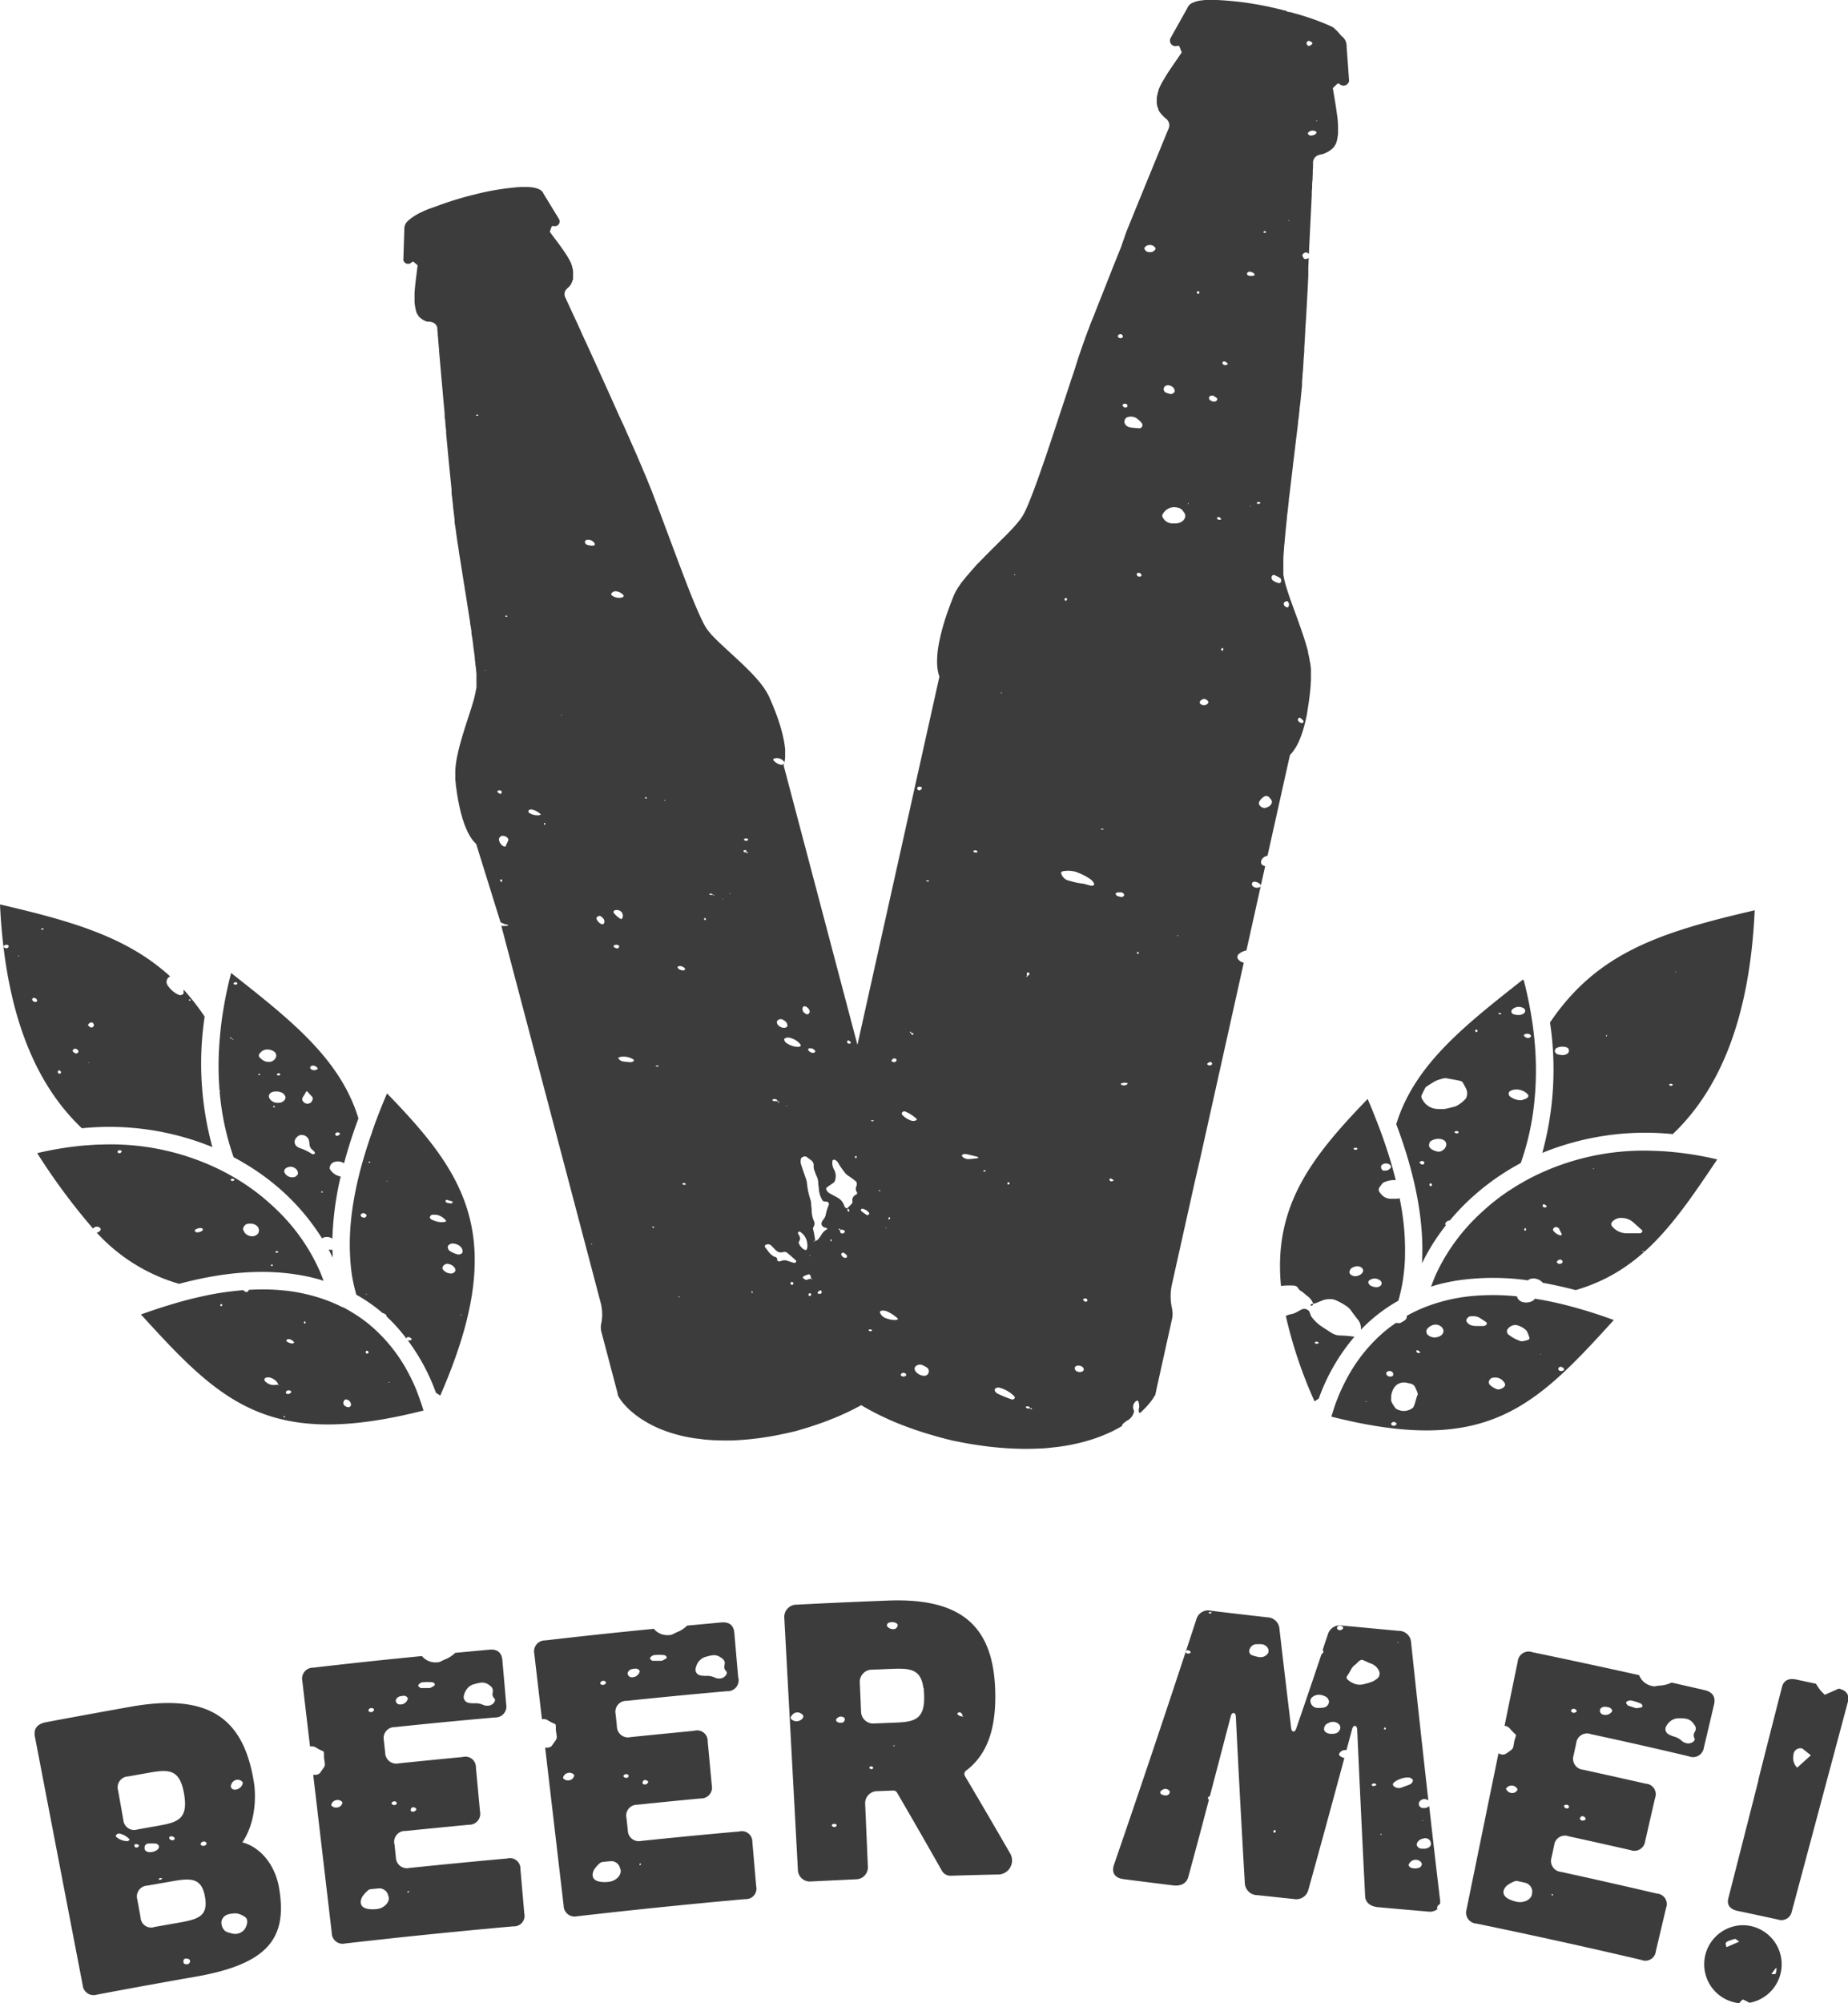 <svg xmlns="http://www.w3.org/2000/svg" viewBox="0 0 350.75 380.11"><defs><style>.cls-1{fill:#3c3c3c;}</style></defs><g id="Calque_2" data-name="Calque 2"><g id="_6" data-name="6"><path class="cls-1" d="M323.39,331.64c.65-2.73,1.29-5.47,1.93-8.19.35-1.47-.25-2.38-1.8-2.75l-6.25-1.43a5.88,5.88,0,0,1-2.14.57c-.34,0-.68.08-1,.13a1.66,1.66,0,0,1-.66-.07,3.35,3.35,0,0,1-2.16-1.59,2.09,2.09,0,0,1-.19-.44q-10.11-2.25-20.26-4.36a2.08,2.08,0,0,0-2.79,1.73q-1.26,6.12-2.51,12.25l.16,0a1.58,1.58,0,0,1,.81.46,9.83,9.83,0,0,0,1,1.05c.24.2.23.24.09.69-.07.24-.15.49-.17.53-.1.54-.16.87-.22,1.21a1.12,1.12,0,0,1-.44.66c-.31.24-.64.47-1,.7a1.23,1.23,0,0,1-1,.07l-.38-.16-6.06,29.61A2.08,2.08,0,0,0,280.2,365q15.71,3.24,31.33,6.9a2,2,0,0,0,2.75-1.67c.65-2.73,1.29-5.46,1.94-8.19a2,2,0,0,0-1.74-2.73q-9.11-2.13-18.23-4.12a2.08,2.08,0,0,1-1.78-2.69l.51-2.35a2.05,2.05,0,0,1,2.75-1.71q5.86,1.28,11.74,2.62a2.06,2.06,0,0,0,2.78-1.68q.93-4.09,1.88-8.2a2,2,0,0,0-1.78-2.72q-5.94-1.35-11.87-2.65a2.09,2.09,0,0,1-1.82-2.7l.51-2.35a2.06,2.06,0,0,1,2.78-1.7q9.33,2,18.62,4.21A2.07,2.07,0,0,0,323.39,331.64Zm-28.64,28s-.14,0-.22,0-.08-.19,0-.22S294.79,359.39,294.75,359.63Zm-8.83-20c-.05-.06,0-.14-.06-.22s.07-.16.14-.22a1.24,1.24,0,0,1,1.89.1c.13.16.17.31.06.44a1.11,1.11,0,0,1-1,.49A1.26,1.26,0,0,1,285.92,339.59Zm4.82,19.91c-.24,1-1.62,1.56-2.78,1.33a6.21,6.21,0,0,1-1.56-.51c-1.59-.8-1.08-2-.33-2.62a5.86,5.86,0,0,1,1.33-.74.94.94,0,0,1,.64-.07c.54.12,1.1.23,1.63.38a1.55,1.55,0,0,1,.53.31,1.7,1.7,0,0,1,.61,1.42A4,4,0,0,1,290.74,359.5ZM300,344.8a.42.42,0,0,1,.54-.13.64.64,0,0,1,.39.34c.07.18,0,.32-.25.39l-.28.07c-.3,0-.61-.26-.52-.47A1.06,1.06,0,0,1,300,344.8Zm-2.5-1.65A.58.58,0,0,1,297,343c-.14-.14-.21-.29-.11-.4a.57.57,0,0,1,.57-.12.43.43,0,0,1,.35.33A.37.37,0,0,1,297.53,343.15Zm1.2-18.13a.62.62,0,0,1-.49-.29c-.13-.21.19-.5.5-.48a.66.66,0,0,1,.5.29C299.37,324.75,299.07,325,298.73,325Zm5.41.28a.77.77,0,0,1-.42-.88c.07-.36.54-.56.95-.56a3.64,3.64,0,0,1,.66.11.9.9,0,0,1,.67.52,1,1,0,0,1,0,.24A1.5,1.5,0,0,1,304.14,325.3ZM311.4,324c-.2.05-.41.08-.62.12a1.65,1.65,0,0,1-.32,0l-1.52-.51a2.69,2.69,0,0,1-.28-.44c-.07-.18.07-.3.29-.39a1,1,0,0,1,.62-.11,9.18,9.18,0,0,1,1.84.58.53.53,0,0,1,.31.41C311.76,323.83,311.65,324,311.4,324Zm10.39,4.37a.67.67,0,0,1-.1.23,1.15,1.15,0,0,0-.09,1.22c.13.28,0,.49-.23.68a1.55,1.55,0,0,1-1.53.2,1.92,1.92,0,0,1-.55-.29,3.58,3.58,0,0,0-1.62-.91,4.73,4.73,0,0,1-.9-.37,1.15,1.15,0,0,1-.63-1.35,3.08,3.08,0,0,1,1-1.26,2.5,2.5,0,0,1,1.5-.47l.8,0,.55.08a2.13,2.13,0,0,1,1.12.56,4.72,4.72,0,0,1,.52.66A1.08,1.08,0,0,1,321.79,328.39Z"/><path class="cls-1" d="M140.11,318.25c-.25-2.79-.49-5.59-.73-8.38q-.19-2.25-2.58-2l-6.38.59a5.67,5.67,0,0,1-1.86,1.22c-.31.13-.61.29-.92.44a1.58,1.58,0,0,1-.65.14,3.37,3.37,0,0,1-2.55-.83,2.17,2.17,0,0,1-.32-.36q-10.31,1-20.6,2.2a2.08,2.08,0,0,0-2.11,2.52q.72,6.21,1.45,12.42H103a1.53,1.53,0,0,1,.92.18,8.17,8.17,0,0,0,1.28.68c.28.12.29.16.3.63,0,.26,0,.51,0,.56.08.54.12.88.17,1.21a1.18,1.18,0,0,1-.21.77c-.22.33-.46.64-.7,1a1.19,1.19,0,0,1-.88.38l-.41,0,3.51,30a2.08,2.08,0,0,0,2.54,2q15.93-1.83,31.92-3.26a2,2,0,0,0,2.09-2.44c-.25-2.8-.49-5.59-.73-8.39a2,2,0,0,0-2.51-2q-9.3.82-18.6,1.79a2.08,2.08,0,0,1-2.53-2c-.09-.79-.17-1.59-.26-2.39a2.05,2.05,0,0,1,2.08-2.48q6-.63,12-1.19a2.06,2.06,0,0,0,2.12-2.46l-.78-8.38a2,2,0,0,0-2.55-2q-6.06.59-12.1,1.2a2.1,2.1,0,0,1-2.58-2c-.08-.8-.16-1.59-.25-2.39a2.07,2.07,0,0,1,2.12-2.49q9.48-1,19-1.83A2.08,2.08,0,0,0,140.11,318.25Zm-18.44,35.56s-.12.07-.19.1-.14-.15-.11-.19C121.51,353.53,121.64,353.57,121.67,353.81ZM107,337.55a.67.67,0,0,1-.12-.2.76.76,0,0,1,.06-.25,1.24,1.24,0,0,1,1.82-.5c.18.11.26.24.2.4a1.1,1.1,0,0,1-.82.79A1.29,1.29,0,0,1,107,337.55Zm10.81,17.39c.08,1-1,2-2.22,2.13a5.63,5.63,0,0,1-1.64,0c-1.76-.25-1.65-1.52-1.14-2.37a5.73,5.73,0,0,1,1-1.13,1,1,0,0,1,.59-.26c.55-.06,1.11-.13,1.67-.15a1.32,1.32,0,0,1,.6.13,1.68,1.68,0,0,1,1,1.16A3.86,3.86,0,0,1,117.82,354.94ZM122,338.07a.42.42,0,0,1,.47-.29.65.65,0,0,1,.48.2c.13.15.08.31-.11.45s-.17.1-.25.15c-.27.12-.66-.05-.64-.28A1.06,1.06,0,0,1,122,338.07Zm-2.89-.78a.57.57,0,0,1-.54,0c-.18-.09-.29-.21-.23-.35a.57.57,0,0,1,.5-.29.45.45,0,0,1,.44.2A.37.37,0,0,1,119.15,337.29Zm-4.54-17.6a.62.62,0,0,1-.56-.11c-.18-.16,0-.55.34-.62a.62.62,0,0,1,.55.11C115.14,319.23,114.94,319.6,114.61,319.69Zm5.23-1.43a.76.76,0,0,1-.67-.7c0-.36.33-.7.73-.83a3.65,3.65,0,0,1,.65-.1.89.89,0,0,1,.8.28.94.94,0,0,1,.12.22A1.49,1.49,0,0,1,119.84,318.26Zm6.5-3.48-.55.31a1.88,1.88,0,0,1-.33.05c-.53,0-1.07,0-1.6,0a1.82,1.82,0,0,1-.4-.32c-.12-.15,0-.31.15-.46a1.14,1.14,0,0,1,.55-.3,9,9,0,0,1,1.94,0,.58.58,0,0,1,.42.29C126.61,314.48,126.55,314.65,126.34,314.78Zm11.23.89a.76.76,0,0,1,0,.26,1.12,1.12,0,0,0,.29,1.18c.22.22.13.47,0,.72a1.59,1.59,0,0,1-1.39.67,1.89,1.89,0,0,1-.61-.11A3.64,3.64,0,0,0,134,318a4.49,4.49,0,0,1-1-.08,1.13,1.13,0,0,1-1-1.08,3.18,3.18,0,0,1,.58-1.52,2.52,2.52,0,0,1,1.29-.91c.21-.07.43-.12.77-.21a4.49,4.49,0,0,1,.54-.1,2.11,2.11,0,0,1,1.24.18,5.64,5.64,0,0,1,.7.46A1.11,1.11,0,0,1,137.57,315.67Z"/><path class="cls-1" d="M96.08,323.42q-.36-4.2-.73-8.38c-.13-1.5-1-2.18-2.57-2l-6.38.59a6,6,0,0,1-1.86,1.22c-.32.12-.62.28-.93.43a1.55,1.55,0,0,1-.65.15,3.35,3.35,0,0,1-2.55-.84,2,2,0,0,1-.31-.35q-10.32,1-20.61,2.2a2.08,2.08,0,0,0-2.11,2.51q.72,6.21,1.46,12.43l.16,0a1.57,1.57,0,0,1,.91.18,9.17,9.17,0,0,0,1.28.68c.29.12.29.17.3.63,0,.26,0,.52,0,.57.07.54.12.87.16,1.21a1,1,0,0,1-.21.76c-.22.33-.46.65-.69,1a1.25,1.25,0,0,1-.89.37l-.41,0q1.76,15,3.52,30a2.06,2.06,0,0,0,2.53,2q15.93-1.83,31.92-3.25a2,2,0,0,0,2.09-2.45c-.24-2.79-.49-5.59-.73-8.38a2,2,0,0,0-2.5-2.05q-9.32.84-18.6,1.8a2.09,2.09,0,0,1-2.54-2c-.09-.8-.17-1.6-.25-2.39A2.06,2.06,0,0,1,77,347.43q6-.62,12-1.18a2.07,2.07,0,0,0,2.11-2.47l-.78-8.38a2,2,0,0,0-2.55-2q-6,.57-12.1,1.2a2.1,2.1,0,0,1-2.57-2c-.09-.79-.17-1.59-.26-2.39a2.08,2.08,0,0,1,2.12-2.49q9.49-1,19-1.83A2.08,2.08,0,0,0,96.08,323.42ZM77.65,359s-.13.07-.2.11-.14-.16-.1-.2S77.61,358.73,77.65,359ZM63,342.71a.76.76,0,0,1-.12-.19,1.1,1.1,0,0,1,.06-.26,1.24,1.24,0,0,1,1.82-.5c.18.12.27.24.21.41a1.12,1.12,0,0,1-.83.78A1.27,1.27,0,0,1,63,342.71ZM73.8,360.1c.07,1-1,2-2.23,2.14a6,6,0,0,1-1.64,0c-1.76-.26-1.64-1.53-1.13-2.38a5.63,5.63,0,0,1,1-1.12,1,1,0,0,1,.59-.27c.56-.05,1.12-.12,1.67-.15a1.33,1.33,0,0,1,.6.14,1.68,1.68,0,0,1,1,1.15A4.21,4.21,0,0,1,73.8,360.1ZM78,343.24a.4.4,0,0,1,.46-.3.65.65,0,0,1,.48.21c.13.15.09.3-.11.45l-.25.15c-.27.11-.65-.06-.64-.29A.6.6,0,0,1,78,343.24Zm-2.9-.79a.57.57,0,0,1-.54,0c-.18-.09-.29-.21-.23-.35a.6.6,0,0,1,.51-.29.43.43,0,0,1,.43.21A.35.35,0,0,1,75.12,342.45Zm-4.53-17.6a.59.59,0,0,1-.56-.11c-.19-.16,0-.54.33-.62a.69.69,0,0,1,.56.12C71.11,324.4,70.91,324.77,70.59,324.85Zm5.23-1.43a.75.75,0,0,1-.68-.7c0-.35.34-.7.73-.82a3.64,3.64,0,0,1,.66-.11.81.81,0,0,1,.91.5A1.47,1.47,0,0,1,75.82,323.42Zm6.49-3.48-.55.31a2,2,0,0,1-.32.06H79.83a3.19,3.19,0,0,1-.4-.33c-.12-.15,0-.31.16-.46a1.06,1.06,0,0,1,.55-.3,8.91,8.91,0,0,1,1.93,0,.52.52,0,0,1,.42.29C82.58,319.65,82.52,319.81,82.31,319.94Zm11.24.9a.72.72,0,0,1,0,.25,1.14,1.14,0,0,0,.29,1.18c.22.23.13.47,0,.73a1.56,1.56,0,0,1-1.39.66,2,2,0,0,1-.61-.1A3.62,3.62,0,0,0,90,323.2a5.11,5.11,0,0,1-1-.07,1.16,1.16,0,0,1-1-1.08,3.06,3.06,0,0,1,.59-1.52,2.41,2.41,0,0,1,1.28-.92l.77-.21c.1,0,.32-.07.55-.1a2.08,2.08,0,0,1,1.23.18,4.28,4.28,0,0,1,.7.47A1.14,1.14,0,0,1,93.55,320.84Z"/><path class="cls-1" d="M53,358.44c-.72-4.61-3.61-7.95-7-8.85,2.6-3.85,2.59-8.86,2.19-11.39-1.93-12.15-8.49-16.95-23.24-14.37q-8.22,1.46-16.41,3c-1.55.37-2.19,1.26-1.91,2.73q4.53,23.58,9.07,47.15a2.07,2.07,0,0,0,2.67,1.78q9.24-1.75,18.52-3.37C51.05,372.7,54.5,367.66,53,358.44ZM44.45,337.9a1,1,0,0,1,.61-.18,1.06,1.06,0,0,1,1,.49.31.31,0,0,1,0,.25,1.57,1.57,0,0,1-.71.9,1.38,1.38,0,0,1-.94.22.75.75,0,0,1-.6-.51A1.36,1.36,0,0,1,44.45,337.9Zm-6.21,11.72a.58.58,0,0,1,.54-.19.49.49,0,0,1,.42.29c.08.22-.24.53-.54.53a.61.61,0,0,1-.51-.17C38,349.93,38.09,349.78,38.24,349.62Zm-16.16-1.05a.27.27,0,0,1-.1-.22c0-.07.08-.15.14-.23a.57.57,0,0,1,.55-.2,3.16,3.16,0,0,1,.57.17,4,4,0,0,1,1.35.92s-.05.15-.11.21a1.26,1.26,0,0,1-.26.14A3.31,3.31,0,0,1,22.08,348.57ZM36,372.41a.6.6,0,0,1-.5.32c-.39,0-.62-.09-.67-.32a2.53,2.53,0,0,1,0-.47.47.47,0,0,1,.47-.3C35.93,371.61,36.24,372,36,372.41ZM38.92,360c.59,3.49-1.16,4.16-4.8,4.8l-4.77.84a2,2,0,0,1-2.67-1.81c-.21-1.13-.41-2.26-.62-3.4a2.06,2.06,0,0,1,1.88-2.63l5-.87C36.56,356.29,38.32,356.52,38.92,360ZM25.5,350.21c0-.07,0-.17.09-.22a.54.54,0,0,1,.53,0c.21.07.31.18.23.33a.42.42,0,0,1-.21.18.43.43,0,0,1-.55-.05A.67.67,0,0,1,25.5,350.21Zm2.72,1.23c-.43-.07-.74-.28-.78-.66a2.11,2.11,0,0,0,0-.25.73.73,0,0,1,.8-.71,9.5,9.5,0,0,1,1.31,0,.78.78,0,0,1,.62.49c.07.15-.14.59-.35.72A2.4,2.4,0,0,1,28.22,351.44Zm2.59,5-.18.18a.87.87,0,0,1-.29.07c-.28,0-.3-.16,0-.31a.53.53,0,0,1,.28,0A.48.48,0,0,1,30.81,356.45Zm1.33-7.57a.3.3,0,0,1,.2-.41.77.77,0,0,1,.79.29.2.2,0,0,1,0,.21.43.43,0,0,1-.54.21A.62.62,0,0,1,32.14,348.88Zm2.8-8.47c.78,4.59-1,5.35-4.68,6l-4.15.74a2.06,2.06,0,0,1-2.7-1.8l-1-5.62a2.07,2.07,0,0,1,1.92-2.64l4.18-.74C32.21,335.69,34.16,335.82,34.94,340.41Zm12,24.26a3.15,3.15,0,0,1-.41,1.28,2.27,2.27,0,0,1-2.22,1,9,9,0,0,1-1.19-.32,1.25,1.25,0,0,1-.47-.29,2.07,2.07,0,0,1-.59-1.87,1.75,1.75,0,0,1,1.26-1.21,4.94,4.94,0,0,1,1.32-.18,1.88,1.88,0,0,1,.63.08,4.21,4.21,0,0,1,1.29.64A.91.91,0,0,1,46.9,364.67Z"/><path class="cls-1" d="M183.34,336c4-3,5.71-7.89,5.56-14.87-.26-12.31-6.13-17.95-20.3-17.42q-8.7.33-17.4.78a2.32,2.32,0,0,0-2.34,2.46l2.58,47.86a2.26,2.26,0,0,0,2.48,2.2l8.54-.41a2.27,2.27,0,0,0,2.26-2.43l-.51-11.86a2.28,2.28,0,0,1,2.29-2.43l3.09-.12a.8.8,0,0,1,.64.35q4.31,7.39,8.51,14.81a1.87,1.87,0,0,0,1.79,1c2.89-.09,5.79-.16,8.69-.23a2.67,2.67,0,0,0,2.44-4.11q-4.22-7.32-8.53-14.6A.78.78,0,0,1,183.34,336ZM181.85,325a.46.46,0,0,1,.58.05.71.71,0,0,1,.25.61h.07l.12.1a.11.11,0,0,1,.08,0c.06.05,0,.05-.08,0l-.19,0,.07-.08-.07.08v-.08a1.13,1.13,0,0,1-.8-.25C181.67,325.22,181.64,325.09,181.85,325Zm-29.59,1.16a1.7,1.7,0,0,1-.83.43,1.49,1.49,0,0,1-1.14-.28.44.44,0,0,1-.1-.67,2.48,2.48,0,0,1,.37-.43,1.26,1.26,0,0,1,1.19-.21,3.3,3.3,0,0,1,.49.28A.52.52,0,0,1,152.26,326.12Zm6.52,20.28c0,.07-.14.14-.21.2a.54.54,0,0,1-.59-.1c-.16-.16-.12-.32.13-.44a.59.59,0,0,1,.32,0C158.68,346.07,158.81,346.21,158.78,346.4Zm1.46-19.84a.63.63,0,0,1-.55.29,1.19,1.19,0,0,1-.83-.19.4.4,0,0,1,0-.65,1,1,0,0,1,1.35-.12A.49.49,0,0,1,160.24,326.56Zm8.56-18.7a1.49,1.49,0,0,1,1.21.05c.41.19.48.44.23.83a.92.92,0,0,1-.47.35c-.1,0-.21,0-.31,0a1.4,1.4,0,0,1-1-.45C168.2,308.42,168.39,308,168.8,307.86Zm-3.23,27.78a1.09,1.09,0,0,1-.32,0c-.22-.1-.29-.24-.17-.42a.33.33,0,0,1,.23-.1.63.63,0,0,1,.47.31S165.66,335.6,165.57,335.64Zm4.21-4.36h-.26s0-.11.07-.11a1.11,1.11,0,0,1,.26,0S169.81,331.27,169.78,331.28Zm5.55-10.75c0,.32.06.65.07,1,.16,4.65-1.7,5.16-5.45,5.3l-4,.16a2.3,2.3,0,0,1-2.52-2.23l-.24-5.55a2.31,2.31,0,0,1,2.34-2.43l4-.16c3.42-.13,5.3.19,5.74,3.72C175.41,320.4,175.42,320.46,175.33,320.53Z"/><path class="cls-1" d="M227.07,307.27q-7.63,23.33-15.63,46.56c-.52,1.53.15,2.53,1.82,2.74,3.14.41,6.29.8,9.43,1.19,1.43.17,2.54-.38,2.85-1.63q2-7.31,3.91-14.62a.9.9,0,0,1-.15-.19c-.09-.17,0-.33.19-.44a.58.58,0,0,1,.14-.05q2-7.63,4-15.29c.24-.72.86-.65.93.11q.78,15.86,1.71,31.73a2.39,2.39,0,0,0,2.4,2.23c2.28.24,4.55.49,6.83.72a2.37,2.37,0,0,0,2.81-1.67q3.48-12.54,6.85-25.08a2,2,0,0,1-.76-.33.41.41,0,0,1-.11-.66,1.3,1.3,0,0,1,1.27-.5c.37-1.36.74-2.73,1.1-4.09.23-.73.85-.67.93.09q.71,15.81,1.51,31.62c0,1.28,1,2.05,2.44,2.18,3.15.29,6.3.56,9.45.83a2.34,2.34,0,0,0,1.85-.48,1.19,1.19,0,0,1-.08-.2c-.05-.16.21-.57.42-.67a.52.52,0,0,1,.13-.06,2.86,2.86,0,0,0,0-.89c-.71-5.9-1.38-11.81-2.05-17.71a1.44,1.44,0,0,1-.31.22,1.59,1.59,0,0,1-1,.13.8.8,0,0,1-.66-.77c0-.35.21-.62.62-.82a.85.85,0,0,1,.32-.09,1.36,1.36,0,0,1,.87.25q-1.69-15-3.28-30a2.3,2.3,0,0,0-2.34-2.17c-3.58-.33-7.16-.68-10.74-1a2.35,2.35,0,0,0-2.71,1.68c-.34,1-.69,2-1,3a.27.27,0,0,1,.13.33.6.6,0,0,1-.34.41h0Q248.44,321,246,328.05c-.23.73-.85.66-.93-.1q-1.14-9.42-2.23-18.84a2.35,2.35,0,0,0-2.29-2.22c-3.58-.4-7.15-.82-10.73-1.25A2.3,2.3,0,0,0,227.07,307.27Zm-5.5,33.36a.64.64,0,0,1-.33.07,3.31,3.31,0,0,1-.64-.14c-.44-.15-.52-.56-.15-.83a3.12,3.12,0,0,1,.58-.28c.41-.06.95.23,1,.53A.69.69,0,0,1,221.57,340.63Zm4.34-27a.77.77,0,0,1-.26.12.51.51,0,0,1-.54-.15c-.1-.15,0-.32.14-.45a.79.79,0,0,1,.55.11C226,313.42,226.05,313.55,225.91,313.67Zm34.59,25.22a1,1,0,0,1-.19-.16.52.52,0,0,1,.45-.27c.2,0,.43.05.44.21s-.23.25-.43.26A.8.8,0,0,1,260.5,338.89Zm1.53,9.28L262,348l.16-.06a1.39,1.39,0,0,1,.06.19S262.08,348.15,262,348.17Zm7.8,5.75a.8.8,0,0,1-.59.56,2.37,2.37,0,0,1-1.32,0c-.24,0-.59-.39-.57-.55a1.44,1.44,0,0,1,1.35-1C269.39,352.93,270,353.39,269.83,353.92Zm.35-8.48-.11.14-.08-.14Zm.14,3.41a1.17,1.17,0,0,1,1.1.45,1.48,1.48,0,0,1,.16.46c.11.65-.51,1-1.09,1.07a4.85,4.85,0,0,1-.66,0,1,1,0,0,1-.9-.59C268.73,349.58,269.55,348.86,270.32,348.85Zm-5.06-37.27.23.08-.23.09Zm-.66,26.65a4.85,4.85,0,0,1,2.37-.91h.33c.4,0,.92.35.87.6a.94.94,0,0,1-.46.65,1.3,1.3,0,0,1-.29.14l-1.52.56c-.57.2-1.42-.13-1.53-.59A.49.49,0,0,1,264.6,338.23ZM263,327.9c.05.05,0,.15,0,.22s-.12.05-.19.08-.12-.14-.11-.21C262.72,327.75,262.86,327.71,263,327.9Zm-5.71-12.08c.33-.25.5-.6.92-.78a.51.51,0,0,1,.32-.08c.61.18,1.1.52,1.71.71a2.3,2.3,0,0,1,.54.28,2.49,2.49,0,0,1,1,1.24,1.2,1.2,0,0,1-.52,1.42,3.36,3.36,0,0,1-.82.49,11.05,11.05,0,0,1-1.61.48,2.93,2.93,0,0,1-2.23-.31,3,3,0,0,1-.93-.69.72.72,0,0,1-.1-.24.94.94,0,0,1,.06-.24,12.11,12.11,0,0,0,.73-1.18A2.71,2.71,0,0,1,257.3,315.82Zm-3.45-7.11a.51.51,0,0,1,.56-.23c.35.06.62.33.51.52a.72.72,0,0,1-.47.32.63.63,0,0,1-.58-.17A.31.31,0,0,1,253.85,308.71Zm.08,18.32a.86.86,0,0,1,.4,1.12c-.22.57-.62.82-1.47.85s-1.51-.32-1.54-.85a1.15,1.15,0,0,1,.78-1.17A1.72,1.72,0,0,1,253.93,327Zm-3.3-5.42a2.81,2.81,0,0,1,.89.28,1.2,1.2,0,0,1,.73,1,1.18,1.18,0,0,1-1.11,1.13,4.12,4.12,0,0,1-1,.06,1.38,1.38,0,0,1-1.34-.91,1.66,1.66,0,0,1-.07-.49C248.76,322,249.75,321.46,250.63,321.61Zm-8.52,26a.65.65,0,0,1-.18.17c-.19-.08-.26-.21-.2-.37s.13-.1.2-.16S242.21,347.44,242.11,347.6Zm-5-34.5a4.23,4.23,0,0,1,.23-.48,1.49,1.49,0,0,1,1-.64l.38,0a4.41,4.41,0,0,1,.63,0,1.54,1.54,0,0,1,1.26.68,1.07,1.07,0,0,1,.09,1,1.7,1.7,0,0,1-1.59.78,7,7,0,0,1-1.56-.41A.84.84,0,0,1,237.12,313.1Zm-7.41-7.21c.33,0,.38.12.12.24a.54.54,0,0,1-.31,0c-.05,0-.07-.1-.1-.16S229.62,305.88,229.71,305.89Z"/><path class="cls-1" d="M349,320.42l-2.66,1.17-.66-.66a9.55,9.55,0,0,1-1-1.43l-3.77-.81c-1.4-.29-2.37.16-2.69,1.42q-2.25,8.79-4.48,17.58l0,0a.49.49,0,0,1,0,.16h0q-2.85,11.2-5.71,22.39c-.3,1.19.3,2,1.64,2.33,2.59.54,5.18,1.1,7.77,1.66a2,2,0,0,0,2.62-1.42q5.35-20,10.7-40C351,321.53,350.42,320.74,349,320.42Zm-7.9,15a2.6,2.6,0,0,1-.71-2.35,1.32,1.32,0,0,1,1.7-1.28l1.61,1.28Z"/><path class="cls-1" d="M62.36,237.09c.28.51.54,1,.78,1.53,0-.49,0-1-.06-1.48l-.07,0A1.41,1.41,0,0,1,62.36,237.09Z"/><path class="cls-1" d="M80.38,267.65q-.18-.6-.39-1.23c-.29-.87-.63-1.8-1-2.76a36.15,36.15,0,0,0-1.6-3.36,30.32,30.32,0,0,0-7.5-9.14,27.6,27.6,0,0,0-2.64-1.87c-.68-.43-1.38-.85-2.13-1.23L64.9,248c-.49-.25-1-.49-1.51-.71a29.88,29.88,0,0,0-3.29-1.19,33.33,33.33,0,0,0-5-1.09,40.68,40.68,0,0,0-7.87-.26c-.07.22-.25.42-.41.42a.87.87,0,0,1-.63-.36c-1.13.09-2.29.22-3.47.38q-2.55.36-5.23,1c-1.17.26-2.36.57-3.56.91q-3.48,1-7.18,2.32C41.85,266,50.94,275.13,80.38,267.65ZM66.27,267a1,1,0,0,1-.34,0c-.72-.24-.94-.68-.61-1.25a.41.41,0,0,1,.54-.16,1,1,0,0,1,.76,1A.47.47,0,0,1,66.27,267Zm7.49-4.66.13-.14.08.16Zm-4.32-5.89c0-.06.15-.16.19-.15a.35.35,0,0,1,.32.32.27.27,0,0,1-.12.18.26.26,0,0,1-.4-.12A.24.24,0,0,1,69.44,256.45ZM42.2,247.64c-.05.07-.08.19-.13.2-.23,0-.32-.1-.23-.31,0,0,.14-.07.21-.1Zm10.72,15.17-.16,0v-.06l-.57.05a2.25,2.25,0,0,1-1.93-.77.34.34,0,0,1,0-.45.6.6,0,0,1,.55-.21,1.65,1.65,0,0,1,.32,0,2.54,2.54,0,0,1,1.62,1.15.59.59,0,0,1,0,.19h.09l-.09.07.09-.07.07.11c.06,0,.1,0,.11.06S53,262.93,52.92,262.81Zm.94,6.16a.86.86,0,0,1,0-.23s.11-.05.17-.07l.05.23ZM55,264.41a.57.57,0,0,1-.53.08.34.34,0,0,1-.2-.17c-.08-.23.17-.49.45-.5s.44.05.52.2S55.21,264.31,55,264.41Zm.81-9.64a.59.59,0,0,1-.6.12c-.6-.15-.94-.39-.85-.6a.56.56,0,0,1,.58-.16,1.25,1.25,0,0,1,.76.43C55.79,254.63,55.89,254.74,55.85,254.77ZM58,251c0,.07-.12.12-.18.18l-.15-.2c0-.07,0-.18.09-.21S58.08,250.82,58,251Z"/><path class="cls-1" d="M56.26,241.84a36.3,36.3,0,0,1,4.15.88l1,.31c-.26-.73-.55-1.45-.87-2.17a36.57,36.57,0,0,0-7.41-10.7c-.58-.59-1.19-1.16-1.81-1.72s-1.38-1.21-2.1-1.78-1.75-1.32-2.67-1.93c-.64-.43-1.3-.85-2-1.25l-.57-.33c-.72-.42-1.49-.82-2.29-1.22a47.08,47.08,0,0,0-22.51-4.75c-.84,0-1.7.07-2.57.13s-1.51.13-2.29.22a62.42,62.42,0,0,0-7.26,1.28,121.07,121.07,0,0,0,10.6,14.32.92.92,0,0,1,.45-.32.84.84,0,0,1,1,.35c.09.25-.29.65-.68.72h-.09A33.9,33.9,0,0,0,34,243.61C42.24,241.4,49.69,240.81,56.26,241.84Zm-4.69-1.58c-.06-.06-.17-.12-.16-.18s.17-.16.19-.15C51.87,240,51.85,240.16,51.57,240.26Zm1.26-2.62c-.09,0-.21.09-.29.07-.33-.06-.36-.18-.08-.29a.51.51,0,0,1,.31.05S52.81,237.58,52.83,237.64ZM44,223.7a.39.39,0,0,1,.51.21s-.14.1-.22.16c-.27.07-.46,0-.5-.21C43.75,223.81,43.88,223.71,44,223.7Zm-21.65-5.27a.35.35,0,0,1,.21-.16.62.62,0,0,1,.55.16.46.46,0,0,1-.32.37.44.44,0,0,1-.27,0A.28.28,0,0,1,22.32,218.43Zm15.93,15.18a1.71,1.71,0,0,1-.91.23c-.22-.05-.38-.14-.4-.28a.26.26,0,0,1,.1-.23,1.88,1.88,0,0,1,.85-.31c.25,0,.46,0,.55.18S38.44,233.51,38.25,233.61Zm9.28.94a1.67,1.67,0,0,1-1.22-.81c-.08-.16-.14-.33-.21-.49s.3-.92.78-1c1.31-.29,2.32.42,2.23,1.33a1.41,1.41,0,0,1-.16.49A1.45,1.45,0,0,1,47.53,234.55Z"/><path class="cls-1" d="M71.53,212.24q-.56,1.45-1,2.85c-.45,1.27-.86,2.51-1.22,3.71-2.32,7.58-3.15,13.95-2.87,19.37A35.66,35.66,0,0,0,66.8,242c.17,1,.38,2,.63,2.93.07.25.13.5.2.74a30.73,30.73,0,0,1,5,3.49,1.15,1.15,0,0,1,.61.31.3.3,0,0,1,.11.31A32.18,32.18,0,0,1,77.14,254a.29.29,0,0,1,.29-.28.77.77,0,0,1,.57.2c.19.16.15.31-.07.39a1.47,1.47,0,0,1-.29.05,1,1,0,0,1-.28-.08,38.28,38.28,0,0,1,5.38,10l.82.53c13.07-29.87,4.93-41.84-10.1-57.33C72.75,209.11,72.12,210.69,71.53,212.24ZM70.1,220.4c.23.09.22.19,0,.28,0-.05-.15-.1-.15-.15S70.07,220.39,70.1,220.4Zm-.61,10.45a.45.45,0,0,1-.55.17.57.57,0,0,1-.45-.3c-.09-.17,0-.31.18-.43a.51.51,0,0,1,.57,0C69.56,230.41,69.64,230.63,69.49,230.85Zm.11,14.79-.18-.09.2-.07Zm15.87-4a1.86,1.86,0,0,1-1.49-.89c0-.07,0-.16,0-.27a1,1,0,0,1,.52-.57.79.79,0,0,1,.64-.06,1.73,1.73,0,0,1,1.2.79l.09.23C86.55,241.3,86,241.72,85.47,241.65Zm1.94,7.92,0-.17.22.11Zm.38-12c0,.33-.57.57-1,.45a4.82,4.82,0,0,1-1.42-.64.93.93,0,0,1-.38-.68c-.06-.4.52-.8,1.06-.72C87.11,236.07,87.87,236.78,87.79,237.52Zm-3.22-9.7c.08-.21.29-.24.53-.09a6.29,6.29,0,0,1,.62.17c.09,0,.2.11.21.18s-.13.23-.4.22a3.55,3.55,0,0,1-.64-.1C84.64,228.14,84.5,228,84.57,227.82Zm-2.95,3a.63.63,0,0,1,.41-.36,1.84,1.84,0,0,1,.33,0,2.15,2.15,0,0,1,1,.16,3.13,3.13,0,0,1,1.22.86c.15.18.1.3-.22.34a3.12,3.12,0,0,1-.68.05,4.59,4.59,0,0,1-1.86-.56C81.6,231.19,81.54,231,81.62,230.85Zm-8-6.71-.2,0,0-.13Z"/><path class="cls-1" d="M15.54,214.09a51.74,51.74,0,0,1,24.77,3.57,60,60,0,0,1-1.47-24.75,43.87,43.87,0,0,0-4-5.14,1.79,1.79,0,0,1,0,.23c0,.16,0,.33,0,.49s-.55.43-.78.33-.4-.16-.57-.26A5,5,0,0,1,31.84,187a1.16,1.16,0,0,1,.05-1.44,1,1,0,0,1,.42-.27C24.2,177.87,13.9,174.84,0,171.62,1,192.83,7,206,15.54,214.09ZM36,189.61c.25.1.24.21,0,.3-.06-.06-.16-.11-.16-.16A.33.33,0,0,1,36,189.61ZM16.77,201.69l0-.13.16.08Zm.6-7.69c.21,0,.47.27.46.52s-.31.52-.54.45-.6-.34-.58-.5A.83.83,0,0,1,17.37,194ZM14.26,199c.39,0,.8.42.56.7a.42.42,0,0,1-.55.14.83.83,0,0,1-.44-.33C13.7,199.26,14,199,14.26,199Zm-2.91,4.17c.08,0,.16.11.2.18a.31.31,0,0,1,0,.23.75.75,0,0,1-.17.19,1.67,1.67,0,0,1-.2-.08A.29.29,0,0,1,11.35,203.12Zm-3.2-27c.07,0,.11.09.17.14l-.25.09c-.09,0-.23,0-.26-.07S7.88,176.13,8.15,176.16ZM6.47,189.35a.64.64,0,0,1,.59.5c0,.16-.14.28-.37.27a.59.59,0,0,1-.59-.5A.33.33,0,0,1,6.47,189.35Zm-2.93-8.08.09.2-.22,0Zm-2.15-2c.23.1.32.25.22.43a.51.51,0,0,1-.53.23c-.22-.06-.37-.17-.39-.34S1.1,179.19,1.39,179.3Z"/><path class="cls-1" d="M44.54,185.16l-.67-.53a74.58,74.58,0,0,0-1.56,7.46c-.14.87-.26,1.73-.36,2.59s-.21,1.95-.28,2.91a58.26,58.26,0,0,0,0,9.35.27.27,0,0,1,.12.15s0,0-.1.08a50.46,50.46,0,0,0,2.65,12.41c.66.35,1.29.7,1.88,1.06A44.49,44.49,0,0,1,51.19,224c.74.58,1.45,1.18,2.15,1.79s1.49,1.38,2.2,2.1A42.42,42.42,0,0,1,61.13,235a.91.91,0,0,1,.41-.22,2,2,0,0,1,1.32.12,1.24,1.24,0,0,1,.23.12,58.43,58.43,0,0,1,1.57-11.77h0a3,3,0,0,1-2.1-1.51,1.35,1.35,0,0,1,.58-1.11,2.12,2.12,0,0,1,2.15.1l0,.05c.72-2.7,1.62-5.55,2.74-8.56C64.62,201,55.23,193.6,44.54,185.16Zm19.13,29.92a.47.47,0,0,1,.58-.17c.3.08.36.22.15.4a.92.92,0,0,1-.25.17,1,1,0,0,1-.31.05C63.65,215.4,63.57,215.24,63.67,215.08Zm-9.59-7.18a.67.67,0,0,1,0,.73,1.33,1.33,0,0,1-1,.61,5.08,5.08,0,0,1-.68,0c-1-.14-1.58-1.05-1.3-1.53a1,1,0,0,1,.69-.52,2.66,2.66,0,0,1,1.65.12A1.28,1.28,0,0,1,54.08,207.9ZM52.22,210l-.21.15c-.07-.05-.18-.11-.18-.17s.13-.11.2-.16Zm.48-6.31a.43.43,0,0,1,.53.19s-.11.13-.2.17a1.87,1.87,0,0,1-.34,0c-.06-.07-.16-.14-.16-.2A.25.25,0,0,1,52.7,203.73ZM49.21,200a3.59,3.59,0,0,1,.37-.42,1.74,1.74,0,0,1,1.49-.41,1.92,1.92,0,0,1,.89.33.93.93,0,0,1,.41,1.14,1.46,1.46,0,0,1-1.13.85c-.1,0-.22,0-.33,0a1.77,1.77,0,0,1-.93-.26,4.57,4.57,0,0,1-.67-.55A.53.53,0,0,1,49.21,200Zm0,3.71.19.17-.22.16c-.07-.06-.19-.12-.19-.17S49.16,203.8,49.24,203.75Zm-4.71-17.28a.41.41,0,0,1,.53.09c.06.16,0,.28-.26.31a.44.44,0,0,1-.49-.24S44.44,186.5,44.53,186.47Zm-.18,10.83a.49.49,0,0,1-.19,0,.41.41,0,0,1-.07-.11l-.14,0s0,0,0-.08c-.19,0-.28-.09-.23-.2s.17,0,.2.07a.28.28,0,0,1,0,.13H44l.05.09C44.24,197.17,44.34,197.21,44.35,197.3Zm12.2,25.51a1,1,0,0,1-.91.62,1.61,1.61,0,0,1-1.65-1c-.1-.42.25-.82.82-.94a1.37,1.37,0,0,1,1.21.22A1.16,1.16,0,0,1,56.55,222.81Zm3.2-3.9c0,.07-.15.11-.23.16a1.35,1.35,0,0,1-.32-.09,9.07,9.07,0,0,0-2.28-1.09c-.1,0-.18-.1-.28-.14a1.14,1.14,0,0,1-.65-1.34,1.77,1.77,0,0,1,.7-.85.93.93,0,0,1,.62-.15,1.41,1.41,0,0,1,1.36,1,6.31,6.31,0,0,1,.1.76,1.49,1.49,0,0,0,.65,1.13,1.58,1.58,0,0,1,.36.42A.22.22,0,0,1,59.75,218.91Zm1.37,7.16c.26.1.25.2,0,.28l-.18-.15C61,226.15,61.09,226.06,61.12,226.07ZM58.9,202.46a.56.56,0,0,1,.53-.26c.4,0,.91.39.87.63A.87.87,0,0,1,60,203a1,1,0,0,1-.92-.09C58.92,202.79,58.81,202.64,58.9,202.46Zm-.92,4.9c.1-.21.19-.32.32-.25s.13.13.19.2c.25.27.52.54.76.82a.53.53,0,0,1,.1.48,2.56,2.56,0,0,1-.23.47,1,1,0,0,1-1.4.12c-.32-.27-.46-.58-.28-.92S57.82,207.67,58,207.36Z"/><path class="cls-1" d="M250.3,265.38a37.4,37.4,0,0,1,6.77-11.73h0a22.34,22.34,0,0,0-2.72-.24,3,3,0,0,1-1.57-.46c-.78-.49-1.59-1-2.3-1.5a8.19,8.19,0,0,1-1.59-1.64,2.86,2.86,0,0,1-.2-.48,4.14,4.14,0,0,0-.19-.49,1.21,1.21,0,0,0-1.41-.39c-.28.14-.56.3-.83.45a4,4,0,0,1-1.21.47,3.5,3.5,0,0,0-1,.34,85.37,85.37,0,0,0,5.45,16.2Zm-.55-10.78a.56.56,0,0,1,.53.15s0,.12-.09.16a.49.49,0,0,1-.52,0c-.07,0-.15-.13-.13-.17A.35.35,0,0,1,249.75,254.6Z"/><path class="cls-1" d="M249,247.74a.28.28,0,0,0,.22-.32.43.43,0,0,0-.44.12C248.68,247.67,248.79,247.78,249,247.74Z"/><path class="cls-1" d="M306.3,250.48q-3.69-1.36-7.18-2.32c-1.2-.34-2.39-.65-3.55-.91-1.46-.33-2.87-.6-4.27-.82a1.26,1.26,0,0,1-.21.26,1.72,1.72,0,0,1-.53.31c-1.2.4-2.35,0-2.62-.92a.28.28,0,0,1,0-.09,42.89,42.89,0,0,0-10,.1,33.07,33.07,0,0,0-5,1.09,29.88,29.88,0,0,0-3.29,1.19c-.51.22-1,.46-1.52.71l-.18.09c-.33.16-.64.34-.95.52a.82.82,0,0,1-.36.83,5.85,5.85,0,0,1-.77.47,1.09,1.09,0,0,1-.31.08A1.44,1.44,0,0,1,265,251c-.63.42-1.25.86-1.82,1.32a30.43,30.43,0,0,0-7.49,9.14,36.33,36.33,0,0,0-1.61,3.36c-.4,1-.75,1.89-1,2.76q-.21.63-.39,1.23C282.1,276.24,291.19,267.13,306.3,250.48Zm-10.46,9.06a.45.45,0,0,1,.55-.15c.31.1.54.39.46.54a.77.77,0,0,1-.79.19C295.77,260,295.68,259.75,295.84,259.54Zm-3.4-2.63,0,.13-.17-.08Zm-6.18-4.84a1.87,1.87,0,0,1,1-.61,1.34,1.34,0,0,1,.66,0,4,4,0,0,1,1.63.86,1.46,1.46,0,0,1,.33.43c.15.32.26.64.38,1s-.09.46-.47.57-.64.14-.9.2a2.14,2.14,0,0,1-.4-.08,7.43,7.43,0,0,1-2.15-1.18A.77.77,0,0,1,286.26,252.07Zm-2.78,9.34a2,2,0,0,1,1.75.58,4.58,4.58,0,0,1,.34.43.55.55,0,0,1-.07.71,1.6,1.6,0,0,1-.78.46.91.91,0,0,1-.65,0,4.08,4.08,0,0,1-1.29-.8c-.13-.12-.14-.31-.21-.46A.94.94,0,0,1,283.48,261.41Zm-4.32-11.65.33,0a2.31,2.31,0,0,1,1.29.27c.44.26.85.55,1.26.83a.31.31,0,0,1,.08.48.76.76,0,0,1-.53.27c-.34,0-.68,0-1.4,0a2.42,2.42,0,0,1-.64-.06,1.63,1.63,0,0,1-1.21-.81C278.18,250.35,278.68,249.77,279.16,249.76Zm-20,16.2.14-.14.09.16Zm4.42-4.79c-.38-.13-.59-.54-.4-.79a.81.81,0,0,1,1.07-.05.67.67,0,0,1,.19.43C264.49,261.11,264.06,261.31,263.62,261.17Zm1.43,9.11a.55.55,0,0,1-.73.21c-.21-.1-.29-.23-.22-.41a.57.57,0,0,1,.73-.2C265,270,265.15,270.12,265.05,270.28Zm4-5.53c-.27.74-.38,1.49-.72,2.21,0,.08-.13.14-.18.21a2.78,2.78,0,0,1-2.16.52,5,5,0,0,1-.62-.19,1.45,1.45,0,0,1-.5-.33,8.28,8.28,0,0,1-.59-.91,2,2,0,0,1-.2-.48,2.92,2.92,0,0,1,0-.51,3.35,3.35,0,0,1,.74-2.18,2.21,2.21,0,0,1,1.34-.74,2.15,2.15,0,0,1,.67,0,8.62,8.62,0,0,1,1,.22,1.12,1.12,0,0,1,.72.5,10.67,10.67,0,0,1,.53,1.2A.75.75,0,0,1,269.05,264.75Zm.47-8.06a1.34,1.34,0,0,1-.3.05.92.92,0,0,1-.26-.14.29.29,0,0,1-.09-.22c0-.26.31-.21.67.14C269.57,256.56,269.56,256.67,269.52,256.69Zm1.23-4a1.33,1.33,0,0,1,.14-.48,2.17,2.17,0,0,1,.94-.72,1.66,1.66,0,0,1,2,.51c0,.08.09.16.12.24.25.7-.31,1.36-1.29,1.51a1.87,1.87,0,0,1-1.73-.57A.7.7,0,0,1,270.75,252.71Z"/><path class="cls-1" d="M243.13,244a14.84,14.84,0,0,1,2.41-.06,1,1,0,0,1,.79.41,1.66,1.66,0,0,0,.57.61c.55.32.92.76,1.41,1.1a3.15,3.15,0,0,1,.93,1.29,1.48,1.48,0,0,0,.31,0l1.49-.61a3.78,3.78,0,0,1,1.67-.22,2,2,0,0,1,.65.13,12,12,0,0,1,2.21,1.2,3.3,3.3,0,0,1,.83.79c.42.6.87,1.19,1.33,1.77a2.57,2.57,0,0,1,.56,1.91,30.91,30.91,0,0,1,7.12-5.51c.07-.24.13-.49.2-.74.24-.94.46-1.91.62-2.93a35.66,35.66,0,0,0,.41-3.86,48.13,48.13,0,0,0-1-11.93,1.6,1.6,0,0,1-.39.11c-.22,0-.45,0-.68,0l-.68,0a2.35,2.35,0,0,1-1.47-.57,4.67,4.67,0,0,1-.55-.64.78.78,0,0,1,0-1,7.63,7.63,0,0,1,.49-.67,1.18,1.18,0,0,1,.52-.32,5.62,5.62,0,0,1,1.3-.32,3,3,0,0,1,.73,0c-.33-1.32-.69-2.67-1.12-4.08-.37-1.2-.78-2.44-1.22-3.71q-.49-1.39-1.05-2.85c-.6-1.55-1.23-3.13-1.94-4.77C248.88,219.6,241.68,228.85,243.13,244Zm19-22.79a1.18,1.18,0,0,1,1.61-.23c.28.2.33.41.16.66a1.19,1.19,0,0,1-1.07.48,1,1,0,0,1-.3,0A.74.74,0,0,1,262.16,221.24Zm-2.37,21.86a1.66,1.66,0,0,1,2.3,0,.65.65,0,0,1,.11.73,1.09,1.09,0,0,1-.77.44,2.17,2.17,0,0,1-1.25-.29.9.9,0,0,1-.45-.65C259.75,243.27,259.73,243.17,259.79,243.1Zm-2.3-25.27c.09,0,.14.13.21.19a.46.46,0,0,1-.56.15c-.09,0-.23-.15-.21-.17A.5.5,0,0,1,257.49,217.83Zm-1.14,23a2,2,0,0,1,1.11-.51c.67-.11,1.35.35,1.29.87s-.84,1.06-1.64,1a1.67,1.67,0,0,1-.32-.08c-.46-.16-.64-.44-.63-.77A.61.61,0,0,1,256.35,240.88Z"/><path class="cls-1" d="M271.62,244.14l1-.31a36.12,36.12,0,0,1,4.14-.88,46.84,46.84,0,0,1,13.24,0,1.36,1.36,0,0,1,.4-.25,2.06,2.06,0,0,1,1.32,0,2.31,2.31,0,0,1,1.11.72q3,.53,6.23,1.38c12.67-3.69,18.94-13,26.87-24.8a63,63,0,0,0-7.27-1.28c-.77-.09-1.53-.16-2.28-.22s-1.74-.11-2.58-.13a47,47,0,0,0-22.5,4.75c-.81.4-1.57.8-2.29,1.22l-.58.33c-.67.4-1.32.82-2,1.25-.92.61-1.81,1.25-2.67,1.93s-1.43,1.17-2.1,1.78-1.24,1.13-1.82,1.72a36.76,36.76,0,0,0-7.41,10.7C272.17,242.69,271.88,243.41,271.62,244.14Zm40.15-6.74a2.89,2.89,0,0,1,.29,0s-.06.11-.09.11a1.5,1.5,0,0,1-.29,0S311.74,237.41,311.77,237.4Zm-5.83-5.49a2.21,2.21,0,0,1,2-.79,3.17,3.17,0,0,1,1.8.62c.07.06.16.11.23.18l1.72,1.54c.05,0,0,.16,0,.24a.45.45,0,0,1-.44.31c-.45,0-.9,0-1.35,0v0c-.34,0-.68,0-1,0a3.5,3.5,0,0,1-3-1.42A.62.62,0,0,1,305.94,231.91Zm-3.53-10.21.19.09-.22.06Zm-5.84,17.7c0,.16-.07.29-.28.37a1.45,1.45,0,0,1-.3.06.62.62,0,0,1-.46-.25c-.08-.15,0-.3.18-.41a.58.58,0,0,1,.55-.14A.43.43,0,0,1,296.57,239.4Zm-1.8-6.16a.62.62,0,0,1,.67-.4,1.52,1.52,0,0,1,.48.28c.07,0,0,.15.07.23s.23.45.36.67.06.33-.17.41c-.06,0-.19-.06-.29-.1a2.34,2.34,0,0,1-1.1-.85A.48.48,0,0,1,294.77,233.24Zm-2-4.56c.07-.07.15-.17.2-.16.29,0,.65.32.58.45a.39.39,0,0,1-.25.14.58.58,0,0,1-.52-.22C292.78,228.82,292.81,228.73,292.81,228.68ZM289.48,233c0,.06.13.12.15.18a.26.26,0,0,1,0,.21c0,.06-.11.11-.17.17a.34.34,0,0,1-.15-.39Z"/><path class="cls-1" d="M80.53,40c-.34.16-.66.32-1,.48a11,11,0,0,0-1.48.92,6.19,6.19,0,0,0-.53.44,2,2,0,0,0-.78,1.71h0l-.18,5.56h0a.63.63,0,0,0,0,.27,1.22,1.22,0,0,0,.1.24.92.92,0,0,0,1.41.21l.09-.08a.37.37,0,0,1,.15-.08.27.27,0,0,1,.16,0,.74.74,0,0,1,.12.09c.08.06.19.16.33.29l.35.3c-.15,1.17-.29,2.27-.41,3.27v0c-.08.71-.14,1.38-.18,2q0,.47,0,.9c0,.28,0,.56,0,.82l.06.53a5,5,0,0,0,.11.58s0,.1,0,.15l.06.19.06.17s0,.1,0,.14l.11.23,0,.07a1.4,1.4,0,0,0,.1.16.75.75,0,0,0,.07.12l.06.09.13.17,0,.05s0,0,0,0l.13.15a.52.52,0,0,1,.11.1l.14.12.13.1.14.1a1.32,1.32,0,0,0,.2.12l.11.07.18.09.16.07.17.07.14.06.06,0,.06,0,.07,0,.09,0,.18,0,0,0h.08l.31.08a1.36,1.36,0,0,1,1,.78,1.19,1.19,0,0,1,.11.42c0,.23,0,.49.07.78,0,0,0,.09,0,.14,0,.27,0,.58.08.9,0,.07,0,.14,0,.22.05.62.11,1.32.18,2.09,0,.06,0,.11,0,.17.13,1.57.3,3.42.47,5.42.09,1,.19,2,.28,3.11s.2,2.15.3,3.26a1.23,1.23,0,0,0,0,.19c0,.32,0,.65.08,1s0,.46.07.7c0,.47.09,1,.13,1.42a2.45,2.45,0,0,1,0,.27,1.1,1.1,0,0,1,0,.18c.26,2.79.52,5.56.77,8.08l.09.86c.06.62.12,1.23.18,1.82,0,.18,0,.36,0,.54,0,.36.08.71.11,1s.07.67.11,1l.06.59c0,.26.06.5.08.74s.08.64.11.94.07.63.11.92c0,.12,0,.24,0,.36,0,.32.09.67.14,1s.1.73.15,1.12.09.63.14,1,.1.66.15,1c.08.5.16,1,.24,1.57,0,.18.06.36.08.54.12.72.23,1.47.36,2.24l.09.57c.18,1.16.37,2.34.56,3.53,0,.2.06.4.1.6.19,1.2.38,2.4.56,3.58.07.41.13.82.19,1.23l.18,1.11c0,.19,0,.38.08.56.06.39.12.77.17,1.14,0,.08,0,.15,0,.22,0,.3.08.59.13.88.07.48.13,1,.2,1.41,0,.06,0,.12,0,.18.12.81.22,1.58.31,2.31,0,0,0,.09,0,.13,0,.31.07.6.1.89s0,.36.06.54c.06.53.11,1,.15,1.49,0,.21,0,.42,0,.62,0,.37,0,.7,0,1a2.8,2.8,0,0,1,0,.41c0,.13,0,.24,0,.35s0,.34-.06.53-.1.56-.17.86-.1.45-.16.69c-.12.48-.27,1-.43,1.51-.05.18-.1.36-.16.54l-.33,1c-.11.36-.23.72-.35,1.08-.71,2.2-1.47,4.58-1.93,6.75l-.12.58q-.11.57-.18,1.11a12.49,12.49,0,0,0-.12,1.45v.23c0,.29,0,.57,0,.83s0,.26,0,.39,0,.09,0,.13l.09.8v.12c0,.27.07.55.11.82a40.65,40.65,0,0,0,.77,4.21c.11.45.23.89.36,1.31,0,.14.08.28.13.41s.09.29.13.42c.19.54.39,1.05.61,1.53l.16.36.36.66c.12.21.25.41.38.6a5.76,5.76,0,0,0,.42.53l.22.23a2.39,2.39,0,0,0,.22.23L95,175l.71.33.51.11c.33.1.31.22-.07.24a5.33,5.33,0,0,1-1,0l13.45,51,5.4,20.49a7.08,7.08,0,0,1,.2,1,8.63,8.63,0,0,1-.09,3,2.63,2.63,0,0,0-.06.39,3,3,0,0,0,0,.6,2.94,2.94,0,0,0,.1.58l3.08,11.68a.14.14,0,0,0,0,.06s0,0,0,.05l0,.06a1.56,1.56,0,0,0,.06.15l0,0,.07.13,0,.06c0,.05,0,.09.07.13l.13.21a7.9,7.9,0,0,0,.52.73l.12.16.24.28.15.17a15.56,15.56,0,0,0,1.58,1.5l.09.07c.17.14.35.29.55.43l.09.07.59.42.4.26.4.25a21.75,21.75,0,0,0,3.71,1.81l.55.2c.74.26,1.52.5,2.36.71.42.11.85.21,1.3.3s.9.18,1.37.25.74.1,1.11.14.72.11,1.11.14,1,.09,1.57.12l1.67.05,1.9,0a55.57,55.57,0,0,0,8.85-1.06c1.09-.22,2.2-.46,3.36-.75l1.84-.54.84-.27.91-.3c.39-.13.77-.26,1.14-.4l.52-.18c.44-.16.87-.33,1.29-.5l.28-.11c.47-.18.92-.37,1.36-.56l.14-.06,1.38-.63h0c.92-.44,1.79-.88,2.61-1.34h0c.52.32,1.06.62,1.62.93l.31.16c.44.24.9.48,1.37.71l.49.24,1.37.64.49.22c.62.27,1.25.53,1.91.79l0,0c.67.26,1.37.52,2.08.77l.59.21,1.61.53.76.23,1.65.49.73.2c.81.22,1.63.43,2.49.63l2,.39c1.29.24,2.54.43,3.76.6,1.82.24,3.54.39,5.18.48,1.1.05,2.15.08,3.17.07q1.13,0,2.19-.06c.65,0,1.28-.07,1.9-.13l.9-.1.91-.1,1.29-.19,1.23-.23,1.05-.23.52-.12c.51-.12,1-.26,1.47-.4.32-.09.62-.19.92-.29.61-.2,1.21-.41,1.76-.63l.62-.26c.4-.17.79-.34,1.17-.52s.73-.37,1.08-.56.6-.33.89-.5v-.07a.89.89,0,0,1,.3-.44,4.5,4.5,0,0,1,.73-.55,2.49,2.49,0,0,0,1.21-1.49.56.56,0,0,0,0-.49,1.39,1.39,0,0,1,.42-1.67.45.45,0,0,1,.3-.12c.05,0,.13.11.16.18a2.47,2.47,0,0,1,.13,1.26,1,1,0,0,0,0,.75.48.48,0,0,0,.16.19l0,0,0,0a18.35,18.35,0,0,0,1.71-1.75l.17-.21.11-.15.15-.18.13-.18c.11-.16.22-.31.31-.46s.18-.28.26-.41l.13-.24s0,0,0-.08l0-.07.05-.11,0-.12,0,0v0c0-.09.06-.17.08-.24a.93.93,0,0,0,0-.13l3-13.54a3.85,3.85,0,0,0,.09-.67,5.3,5.3,0,0,0,0-.69,2,2,0,0,1-.05-.24,1.18,1.18,0,0,0,0-.2c-.08-.31-.13-.62-.18-.94a10.56,10.56,0,0,1-.12-1.38V246a10.24,10.24,0,0,1,.24-2.27l4.33-19.43,1-4.33,8.31-37.31a1.7,1.7,0,0,1-1.07-.64.71.71,0,0,1,.14-1,2.84,2.84,0,0,1,1.1-.59,1.32,1.32,0,0,1,.33-.08l3.56-16a1.39,1.39,0,0,1-.67-.33c-.28-.57,0-1.19.74-1.54a.85.85,0,0,1,.37-.08l4.26-19.13a6.52,6.52,0,0,0,.48-.55,8.73,8.73,0,0,0,.87-1.33c.13-.25.26-.51.38-.78s.12-.27.17-.41c.23-.56.44-1.16.63-1.79l.09-.34c.06-.21.12-.41.17-.62.13-.49.24-1,.35-1.51s.19-1.07.27-1.61.21-1.35.29-2c.05-.41.1-.82.14-1.23l.09-.95V130l.06-.92V129l0-.45c0-.2,0-.42,0-.63v-.32h0s0-.09,0-.14a.62.62,0,0,0,0-.13c0-.13,0-.27,0-.4s-.06-.55-.1-.83,0-.28-.07-.42-.06-.29-.08-.43-.11-.56-.17-.85-.07-.29-.11-.43,0-.15,0-.22c-.31-1.24-.72-2.53-1.16-3.82-.29-.86-.6-1.72-.9-2.57-.47-1.28-.93-2.52-1.34-3.67l-.21-.61c-.2-.6-.39-1.18-.55-1.71-.08-.28-.16-.53-.22-.78s-.17-.68-.23-1-.08-.42-.1-.61,0-.25,0-.39,0-.63,0-1c0-.19,0-.39,0-.61s0-.46,0-.71c0-.69.08-1.48.14-2.33,0-.33.06-.68.09-1s.08-.9.12-1.37.09-1,.14-1.45.12-1.2.19-1.83c0-.42.09-.84.14-1.27.07-.64.14-1.3.22-2,0-.43.09-.86.14-1.29s.11-.94.17-1.41c.16-1.37.33-2.75.49-4.13,0-.23.06-.46.08-.69.09-.69.17-1.38.25-2.06s.16-1.36.24-2c0-.22.06-.45.08-.67.11-.88.21-1.74.31-2.58,0-.21,0-.42.07-.62.07-.62.14-1.23.2-1.82,0-.39.09-.77.13-1.15s.08-.74.11-1.09.09-.88.13-1.29.08-.81.11-1.18c0-.14,0-.27,0-.42,0-.33.05-.68.08-1.06s0-.7.08-1.07l.06-.86c0-.22,0-.45.05-.68,0-.74.1-1.52.15-2.35,0-.19,0-.39,0-.59v0c.05-.67.09-1.37.13-2.09l.06-1c0-.72.09-1.47.13-2.23.09-1.51.18-3.08.26-4.67.05-.8.09-1.6.13-2.4v-.22l.06-1c0-.32,0-.64,0-1v0c0-.26,0-.51,0-.77l.06-1.12c0-.08,0-.15,0-.22s0-.26,0-.38a.83.83,0,0,1-.39.22c-.27.06-.47,0-.58-.18s-.15-.31-.23-.46a.63.63,0,0,1,.3-.44.62.62,0,0,1,.86.06l.08.1c.11-2.16.21-4.28.31-6.26.09-1.72.17-3.35.24-4.82,0-.49,0-1,.07-1.42v-.19c0-.44,0-.86.06-1.27s0-.78.06-1.14v-.25c0-.37,0-.72.05-1v-.15h0l0-.47c0-.15,0-.29,0-.42a1.52,1.52,0,0,1,1.19-1.43l.35-.1.15,0,.3-.11.15-.05.22-.1.2-.09.18-.09.2-.11.13-.08.21-.14.16-.13.15-.12.15-.14h0a1.36,1.36,0,0,0,.12-.12l.12-.14,0,0s0,0,.05-.05l.05-.06,0-.07a.67.67,0,0,0,.09-.14.36.36,0,0,0,.07-.1.64.64,0,0,0,.08-.14l.1-.18a.36.36,0,0,1,0-.09c0-.09.07-.17.11-.26s0-.12,0-.17a1.59,1.59,0,0,0,.07-.2c0-.07,0-.14.05-.21s0-.06,0-.09a.29.29,0,0,0,0-.09,4.69,4.69,0,0,0,.1-.67c0-.2,0-.4,0-.61a15.23,15.23,0,0,0-.08-2c0-.35-.08-.72-.13-1.1s-.1-.78-.17-1.19h0c-.17-1.15-.39-2.4-.61-3.74.14-.12.26-.24.38-.36l.21-.2c.43-.41.48-.37.76-.14a1.28,1.28,0,0,0,.27.16,1.07,1.07,0,0,0,1.45-.75,1.15,1.15,0,0,0,0-.32l-.46-6.36a2.27,2.27,0,0,0-1-1.93A10.32,10.32,0,0,0,253,5.17q-.51-.25-1.11-.51a47.79,47.79,0,0,0-6-2.08l-1.16-.32a.53.53,0,0,1-.27,0c-.19-.06-.25-.12-.21-.16-.85-.22-1.73-.44-2.63-.64A60.43,60.43,0,0,0,231,0c-.87,0-1.64,0-2.3,0l-.92.11a5.44,5.44,0,0,0-1.4.41,1.91,1.91,0,0,0-1.07,1.1l-3.12,5.57a1,1,0,0,0-.13.59,1.1,1.1,0,0,0,.21.57h0a1.08,1.08,0,0,0,1.1.38c.41-.1.42-.11.73.72.06.16.12.32.2.49-.28.4-.55.79-.81,1.18l-1.44,2.1c-.44.66-.82,1.27-1.16,1.87-.12.2-.25.4-.35.59l-.12.23c-.08.15-.16.3-.23.45s-.22.49-.31.73a.76.76,0,0,0,0,.11,1.27,1.27,0,0,0-.06.18,1.55,1.55,0,0,0-.08.23l0,.08c0,.11-.06.21-.08.32a4.62,4.62,0,0,0-.11.63c0,.05,0,.09,0,.14a1.55,1.55,0,0,1,0,.22v.16a1,1,0,0,0,0,.17,1.34,1.34,0,0,0,0,.2s0,0,0,.06a2.34,2.34,0,0,0,.05.3.09.09,0,0,0,0,.05.06.06,0,0,0,0,0,2.68,2.68,0,0,0,.07.27l.06.18a1.34,1.34,0,0,1,.07.18.54.54,0,0,1,.05.11l0,0,0,.1a.41.41,0,0,0,.05.09l0,.06,0,0,.16.26c.05.08.11.15.17.23a.94.94,0,0,0,.09.12l.2.23.1.11.27.27a.46.46,0,0,1,.07.07,3.88,3.88,0,0,0,.31.26h0l.08.07a1.7,1.7,0,0,1,.33.38,1.46,1.46,0,0,1,.2.44,1.63,1.63,0,0,1,.05.49,1.73,1.73,0,0,1-.11.49l-.55,1.32c-.49,1.21-1.15,2.8-1.91,4.66l-2.17,5.29-.07.17c-1.06,2.59-2.2,5.39-3.34,8.2L212.73,47l-.15.37c-.5,1.25-1,2.48-1.48,3.68-.13.34-.26.66-.39,1s-.27.67-.4,1l-.39,1c-.2.5-.4,1-.59,1.48l-.14.36c-.58,1.44-1.11,2.8-1.58,4L207.15,61a1.8,1.8,0,0,1-.08.21c-.19.49-.36,1-.52,1.38s-.31.83-.45,1.19l-.48,1.34-.93,2.68L204,70c-.07.22-.14.44-.22.66s-.13.4-.2.61-.15.45-.23.67q-.39,1.21-.81,2.46l-.24.72c-.2.63-.41,1.25-.62,1.89,0,.07-.05.14-.07.21l-.15.44c-.58,1.76-1.16,3.53-1.74,5.26l-.21.65c-2.23,6.66-4.32,12.58-5.44,14.36a8.63,8.63,0,0,1-.5.72c-.19.25-.41.51-.64.78s-.23.27-.36.42c-.56.63-1.21,1.3-1.91,2l-.72.71c-.16.17-.32.33-.49.49s-.26.27-.4.4l-.4.4c-.24.24-.48.47-.71.71-.52.51-1,1-1.54,1.56l-1,1-.87,1c-.34.38-.67.77-1,1.15s-.56.71-.82,1-.5.7-.72,1-.43.68-.6,1a8.87,8.87,0,0,0-.47,1l-.39,1c-.06.17-.12.33-.19.5s-.12.34-.19.51a47.6,47.6,0,0,0-1.59,5.15c-.16.69-.3,1.36-.42,2a18.11,18.11,0,0,0-.28,3.26,9.14,9.14,0,0,0,.25,2.09,6.17,6.17,0,0,0,.19.61l-15.56,69.87-14-53a6.63,6.63,0,0,0,.28-1.68c0-.22,0-.45,0-.69s0-.44,0-.67a17.29,17.29,0,0,0-.33-2.15c-.12-.57-.26-1.15-.43-1.74-.31-1.11-.7-2.23-1.12-3.34-.14-.37-.29-.73-.44-1.1l-.18-.43-.18-.43-.37-.84q-.13-.28-.3-.57c-.12-.23-.27-.47-.42-.71l-.28-.43a21.3,21.3,0,0,0-1.41-1.76c-.26-.29-.53-.59-.82-.89s-.57-.59-.87-.88l-.45-.45-.45-.44-1.39-1.3-.64-.59-.37-.34-.36-.33-.44-.41c-.88-.81-1.7-1.58-2.38-2.29-.12-.11-.23-.23-.33-.34a14,14,0,0,1-1-1.27,13.54,13.54,0,0,1-.68-1.21c-.34-.69-.73-1.56-1.17-2.58-1-2.29-2.14-5.31-3.36-8.52l-.21-.56c-.56-1.49-1.13-3-1.69-4.52l-.21-.56-.61-1.62c-.08-.21-.15-.42-.23-.62l-.49-1.32-.3-.79c-.08-.2-.15-.39-.22-.59l-.06-.14c0-.12-.09-.25-.14-.37l-.21-.58c-.39-1-.75-2-1.1-2.84s-.67-1.7-1-2.42l-.78-1.86c-.06-.12-.1-.23-.16-.35l-.07-.18c-.42-1-.89-2.06-1.41-3.24-.18-.4-.36-.8-.54-1.22,0-.1-.09-.2-.14-.31l-.56-1.26-.37-.84L117.56,79c-.25-.57-.52-1.16-.78-1.74l-.63-1.42c-.05-.1-.1-.21-.14-.31l-1.09-2.41c-1.09-2.41-2.17-4.81-3.18-7l-.07-.15c-.49-1.09-1-2.13-1.42-3.11l-.64-1.42L108.47,59l-1.21-2.64a1.19,1.19,0,0,1-.11-.42,1.39,1.39,0,0,1,.18-.82,1.81,1.81,0,0,1,.28-.34l.08-.07.25-.24.06-.06.23-.24,0-.06,0,0c.06-.07.12-.13.17-.2l0-.06,0,0,.09-.14,0-.06.14-.24,0-.07c0-.06,0-.12.07-.17a1,1,0,0,0,.07-.15l0-.15,0-.11s0,0,0,0a2,2,0,0,0,0-.24.24.24,0,0,0,0-.08,2.06,2.06,0,0,0,0-.26v0a0,0,0,0,0,0,0v-.33a.71.71,0,0,0,0-.14,1.28,1.28,0,0,0,0-.19.5.5,0,0,1,0-.12l-.06-.27c0-.09,0-.18-.06-.28a2.76,2.76,0,0,0-.08-.27l0-.07c0-.06,0-.13-.07-.2l-.06-.15,0-.09q-.14-.31-.3-.63c-.1-.19-.21-.38-.33-.58-.38-.65-.86-1.34-1.39-2.09l-.64-.87-.69-.91c-.24-.32-.48-.66-.74-1a3.66,3.66,0,0,0,.15-.43q.09-.27.15-.42l.06-.13c.09-.17.18-.15.41-.1a.82.82,0,0,0,.27,0,.58.58,0,0,0,.26-.06.89.89,0,0,0,.42-.33.93.93,0,0,0,0-1l-2.9-4.75c-.42-1.06-2-1.45-5-1.24a49.27,49.27,0,0,0-7.92,1.33l-1.27.32c-.85.23-1.68.46-2.48.71-1.21.37-2.36.76-3.43,1.16S81.39,39.62,80.53,40ZM248,8.11a.47.47,0,0,1,.39-.35c.25,0,.72.3.71.47s-.49.5-.71.48A.53.53,0,0,1,248,8.11Zm1.81,17.23a1.49,1.49,0,0,1-.81.37.67.67,0,0,1-.75-.31c-.06-.17.08-.31.26-.42a1.15,1.15,0,0,1,1.2-.05c.07,0,.11.11.17.17A.67.67,0,0,1,249.77,25.34Zm0-2.36.12-.17L250,23Zm-5.15,18.81,0,.14-.19-.1ZM223.37,177.52l.23-.07,0,.17ZM227.2,55.38c0-.06.13-.11.19-.16.23.1.31.23.21.4s-.18.16-.22.15C227.18,55.69,227.12,55.55,227.2,55.38Zm3.19,19.76.47.32a.33.33,0,0,1,.12.46.61.61,0,0,1-.48.28,1.15,1.15,0,0,1-1-.48.46.46,0,0,1,.3-.62A.75.75,0,0,1,230.39,75.14ZM230,201.66c0,.07.09.16.07.22a.43.43,0,0,1-.43.27.55.55,0,0,1-.51-.2s0-.16.1-.21C229.57,201.48,229.86,201.45,230,201.66Zm1-103.29a.26.26,0,0,1,.1-.23c.16-.13.71.17.65.36s-.18.1-.28.12C231.25,98.65,231.08,98.56,231,98.37Zm1,24.56c.06.06.15.12.17.18s0,.3-.2.4c-.17-.11-.23-.25-.16-.4S232,123,232.06,122.93Zm0-54a.37.37,0,0,1,.09-.23c.14-.17.32-.16.56,0s.41.23.34.39-.34.21-.57.18S232.07,69.05,232,68.89Zm4.66-17a.53.53,0,0,1,.66-.36,1.2,1.2,0,0,1,.74.4.7.7,0,0,1,.08.2c-.08.18-.71.25-1.18.12Q236.64,52.16,236.7,51.9Zm2.61,116c.12.19,0,.32-.22.43-.56.25-1.41,0-1.45-.62a.5.5,0,0,1,.64-.42A1.7,1.7,0,0,1,239.31,167.92Zm-.54-72.66a.51.51,0,0,1,.3,0c.09,0,.2.12.19.17s-.15.11-.23.16-.24,0-.31,0C238.48,95.49,238.5,95.35,238.77,95.26ZM237.5,96l-.21.06,0-.14Zm2.71,57.31a1.23,1.23,0,0,1-1.23-.65.79.79,0,0,1,0-.48,2.42,2.42,0,0,1,.92-1,.75.75,0,0,1,.87,0,3.36,3.36,0,0,1,.53.61C241.65,152.34,241.1,153.11,240.21,153.26Zm-.08-109.41c.08,0,.15.1.23.15l-.26.13c-.09,0-.24,0-.28-.07S239.84,43.83,240.13,43.85Zm6.3,92.45c.12-.21.31-.22.52,0a3,3,0,0,1,.4.39c.12.16.06.32-.13.44s-.86-.22-.87-.56A.34.34,0,0,1,246.43,136.3Zm-2.06-22.22c.36.18.38,1,0,1.13-.1,0-.22-.06-.3-.1a.69.69,0,0,1-.43-.63C243.67,114.26,244.17,114,244.37,114.08ZM242,109.17c.29.14.58.27.85.43a.63.63,0,0,1,.21.92c0,.06-.16.09-.24.14a2.83,2.83,0,0,1-1.18-.48.69.69,0,0,1-.29-.7A.42.42,0,0,1,242,109.17Zm-13.46,23.46c.37,0,.88.41.8.67a.79.79,0,0,1-.14.23,1,1,0,0,1-1.4,0,.69.69,0,0,1-.1-.25C227.71,133,228.15,132.64,228.55,132.63Zm-3-37.21.08.19-.21,0Zm-4.06-22.29a1,1,0,0,1,.64.07,1.14,1.14,0,0,1,.85,1c0,.3-.54.65-.92.55l-.61-.2a.72.72,0,0,1,0-1.41Zm-.72,24.28c.11-.14.22-.29.35-.43a2.46,2.46,0,0,1,2.39-.65,1.47,1.47,0,0,1,1,.59l.32.45a1,1,0,0,1,.12.74,1.36,1.36,0,0,1-.64.87,2.14,2.14,0,0,1-1.29.33c-.2,0-.43,0-.65,0a2,2,0,0,1-1.36-.68c-.11-.15-.23-.3-.32-.45A.63.63,0,0,1,220.8,97.41ZM206.15,247c-.21.07-.62-.28-.58-.46a1.08,1.08,0,0,1,.26-.14.44.44,0,0,1,.52.19A.28.28,0,0,1,206.15,247Zm-.53,12.61a.38.38,0,0,1,0,.47.9.9,0,0,1-.85.25c-.48-.08-.73-.29-.79-.67s.47-.61.89-.52A1.14,1.14,0,0,1,205.62,259.56Zm5.53-35.47a.62.62,0,0,1-.3,0c-.21-.07-.3-.2-.27-.38l.19-.17c.17.08.33.18.49.27S211.46,224,211.15,224.09Zm1-54.07c-.26-.1-.49-.47-.36-.58a.91.91,0,0,1,.6-.17h.33a.67.67,0,0,1,.65.46c0,.23-.28.47-.6.43A2.55,2.55,0,0,1,212.12,170Zm1.49,35.87-.33,0a.82.82,0,0,1-.58-.2c-.11-.12.34-.29.73-.27a1.19,1.19,0,0,1,.33,0c.1,0,.25.09.25.14S213.85,205.85,213.61,205.89ZM216.05,181s-.11,0-.17,0-.08-.15-.07-.21c.07-.23.19-.25.29-.05S216.08,181,216.05,181Zm-.2-71.78c-.13-.17-.14-.32,0-.44a.49.49,0,0,1,.26-.1c.29,0,.64.38.54.56s-.16.12-.27.15A.49.49,0,0,1,215.85,109.24Zm2.27-62.73a1.22,1.22,0,0,1,1.09.44c.14.16.18.32,0,.48a1.33,1.33,0,0,1-.45.36,1.53,1.53,0,0,1-1,0,.87.87,0,0,1-.55-.61C217.19,46.88,217.68,46.49,218.12,46.51Zm-2.63,32.73a4.49,4.49,0,0,1,1.28,1.16.5.5,0,0,1,.06.24.57.57,0,0,1-.17.47c-.24.29-.6.14-.95.14l-1-.09c-1.19-.13-1.59-1.12-1.06-1.74a.82.82,0,0,1,.22-.19A2,2,0,0,1,215.49,79.24ZM214,77a.34.34,0,0,1-.32.33.54.54,0,0,1-.51-.22,2.26,2.26,0,0,1-.13-.2.52.52,0,0,1,.1-.18.56.56,0,0,1,.56-.1C213.88,76.68,214,76.82,214,77Zm-1-13.42a1.13,1.13,0,0,1,.13.2c0,.17-.06.3-.29.37a.56.56,0,0,1-.54-.12.27.27,0,0,1-.07-.41A.53.53,0,0,1,213,63.55Zm-3.85,93.88-.27-.13c.1,0,.22-.1.31-.08C209.58,157.3,209.56,157.38,209.16,157.43Zm-4.67,8.1a9.37,9.37,0,0,1,2.26,1.13,2.25,2.25,0,0,1,.93,1,.21.21,0,0,1-.06.22.4.4,0,0,1-.25.16c-.71,0-1.28-.36-2-.42a13.24,13.24,0,0,1-2.3-.5,2,2,0,0,1-1.66-1.47c0-.17.1-.32.36-.36A5.28,5.28,0,0,1,204.49,165.53Zm-2-51.93a.3.3,0,0,1,0,.24,1.06,1.06,0,0,1-.23.17l-.19-.21c0-.07,0-.16,0-.23S202.41,113.36,202.53,113.6Zm-9.78-4.48-.24,0,.15-.17Zm2.88,158.05v0c.23,0,.33.06.28.2a.37.37,0,0,1-.22,0,.32.32,0,0,1-.06-.17h-.07v0a1,1,0,0,1-.55,0,1.08,1.08,0,0,1-.24-.13.14.14,0,0,1,0-.17.54.54,0,0,1,.55,0,.32.32,0,0,1,.23.35Zm-.7-82,.07,0a1.59,1.59,0,0,1-.06-.37.27.27,0,0,1,.28-.32c.06,0,.16.1.19.16a.32.32,0,0,1,0,.23.7.7,0,0,1-.37.3s0,.07,0,.1l-.28.09Zm-3.28,39.44c0,.06-.16.09-.24.13s-.16-.13-.16-.2c0-.23.16-.3.34-.16A.2.2,0,0,1,191.65,224.57ZM190,131.37l.23.1-.25.08Zm2.49,133.54a.57.57,0,0,1,.12.23c0,.16-.06.3-.3.39a.58.58,0,0,1-.32,0,25.2,25.2,0,0,1-2.62-1.07,1.19,1.19,0,0,1-.57-.6c0-.07,0-.16,0-.24a.81.81,0,0,1,.8-.32A6.07,6.07,0,0,1,192.47,264.91ZM187,222.07c.06,0,.09.09.13.13l-.25.1c-.08,0-.23,0-.24-.08S186.76,222,187,222.07Zm-1.74-60.3a.81.81,0,0,1-.31-.05c-.29-.13-.28-.25,0-.35a.83.83,0,0,1,.31,0,1,1,0,0,1,.23.13C185.59,161.62,185.51,161.73,185.26,161.77Zm-2,57.19c.74.16,1.48.35,2.21.53a1.43,1.43,0,0,1,.27.15c-.08,0-.16.12-.25.13a14.94,14.94,0,0,1-1.64.17,1.56,1.56,0,0,1-1.14-.42c-.16-.16-.19-.3-.05-.41A.73.73,0,0,1,183.26,219Zm-60.65-67.71s.12.09.18.14-.17.14-.2.13C122.33,151.43,122.34,151.32,122.61,151.25Zm2.1,50.93a.94.94,0,0,1,.28.06s0,.12,0,.13a.74.74,0,0,1-.29,0C124.32,202.31,124.34,202.22,124.71,202.18Zm4,43.87L129,246l0,.18ZM135,169.58a.7.7,0,0,1,.35.22h.18s0,.08,0,.13c.17.07.19.11.07.08s0,0-.07-.08l-.14-.06-.08-.08-.42,0c-.1,0-.25,0-.27-.07S134.77,169.52,135,169.58Zm-1.12,5c-.16,0-.26-.06-.23-.26s.12-.08.19-.12.11.12.12.19S134,174.59,133.91,174.6Zm3.27-3.93,0-.12.15.08Zm1.27-1.1.19,0,0,.13Zm3-8.26c.23.05.29.17.22.34h0s0,0,0,.05c.23,0,.33.05.29.21-.07,0-.19,0-.22,0a.36.36,0,0,1-.07-.17h-.08s0,0,0,0c-.23,0-.4,0-.44-.2S141.35,161.3,141.41,161.31Zm-.21-2a.32.32,0,0,1,.22-.18.51.51,0,0,1,.57.17s0,.14-.09.18a.48.48,0,0,1-.56,0C141.26,159.49,141.18,159.4,141.2,159.34Zm6.89,80a.48.48,0,0,1-.59-.12c.07-.37-.09-.64-.62-.74a4.93,4.93,0,0,1-.7-.53c-.37-.41-.68-.86-1-1.29-.15-.19.15-.5.5-.5a.89.89,0,0,1,.62.17c.34.32.64.67,1,1s.65.45,1.41.3a.73.73,0,0,1,.62.09c.6.49,1.17,1,1.75,1.52a.21.21,0,0,1,0,.23.35.35,0,0,1-.47.19c-.42-.13-.84-.25-1.24-.4A1.64,1.64,0,0,0,148.09,239.35Zm21.26-38.28a.57.57,0,0,1,.57-.15.31.31,0,0,1,.19.45.51.51,0,0,1-.52.23,1.82,1.82,0,0,1-.28-.11C169.15,201.37,169.18,201.23,169.35,201.07Zm4-4.85c.05.15-.1.23-.26.17a.23.23,0,0,1-.15-.32h0s0,0,0,0c-.18,0-.27-.05-.25-.18s.16,0,.19,0a.25.25,0,0,1,.06.14H173l0,0C173.19,196,173.35,196.09,173.39,196.22Zm.5,16a.64.64,0,0,1,.14.22c0,.06,0,.15-.08.18a1.31,1.31,0,0,1-.95.09,4.33,4.33,0,0,1-1.74-1.12.37.37,0,0,1-.07-.23.41.41,0,0,1,.32-.39.53.53,0,0,1,.33,0A7.35,7.35,0,0,1,173.89,212.24Zm1.89-45a1,1,0,0,1,.27-.11,1.11,1.11,0,0,1,.29.07c0,.05,0,.13,0,.13a.59.59,0,0,1-.29,0A.67.67,0,0,1,175.78,167.2ZM172,260.93a.51.51,0,0,1-.45.26A.57.57,0,0,1,171,261c-.13-.19.12-.49.43-.51S172.05,260.71,172,260.93Zm-6.43-8.49s-.15.1-.22.15a.53.53,0,0,1-.52-.19s.14-.12.23-.14A.45.45,0,0,1,165.52,252.44Zm-.27-39.79a.77.77,0,0,1,.27-.07c.29,0,.35.08.17.16a.49.49,0,0,1-.27,0A.5.5,0,0,1,165.25,212.65Zm3,36.16a8,8,0,0,1,2,1.29c.06.07.16.2.13.22a1,1,0,0,1-.61.16,5,5,0,0,1-1.6-.32,1.84,1.84,0,0,1-1.21-1.12c0-.16.07-.28.33-.34A1.56,1.56,0,0,1,168.23,248.81ZM168,233l.18-.06,0,.14Zm.65-1.82c0-.06.06-.13.09-.19s.16,0,.18.07a.34.34,0,0,1,0,.22s-.11.07-.17.1S168.6,231.27,168.6,231.2ZM166.87,226s-.08-.08-.11-.12.22-.07.29,0S167.2,226,166.87,226ZM175,259a4.13,4.13,0,0,1,.81.42.87.87,0,0,1-.61,1.62c-.84-.1-1.66-.82-1.61-1.38S174.49,258.79,175,259Zm-.09-109.29a.62.62,0,0,1-.52.26.44.44,0,0,1-.3-.38c0-.26.34-.41.65-.29S175,149.52,174.9,149.71Zm-11.46,79.75c.11-.14.37-.13.58,0a2,2,0,0,1,.91.67c.12.17,0,.33-.19.42a.42.42,0,0,1-.25,0c-.24-.15-.47-.33-.68-.48S163.25,229.72,163.44,229.46Zm-10.86,7.63a2.54,2.54,0,0,1-.92-1.05.46.46,0,0,1,0-.49c.38-.52.09-1-.18-1.44-.1-.18,0-.35.21-.43a.66.66,0,0,1,.28.14,3,3,0,0,1,1.25,2.28,1.9,1.9,0,0,1-.12,1c0,.05-.13.07-.2.1A2.09,2.09,0,0,1,152.58,237.09ZM149.39,198a1.13,1.13,0,0,1-.51-.59c-.09-.23,0-.36.27-.45a1.07,1.07,0,0,1,.64-.06,3.61,3.61,0,0,1,2.09,1.23c.14.17.15.32,0,.41a.85.85,0,0,1-.31.09,3.08,3.08,0,0,1-1-.11A4.71,4.71,0,0,1,149.39,198Zm0,11.78-.11.14-.07-.15Zm3.79,33.06a.57.57,0,0,1-.29,0,2.25,2.25,0,0,1-.46-.33c-.16-.16,0-.29.48-.5.76-.31.83-.28,1,.35,0,.07,0,.14.05.21l.1,0a2.39,2.39,0,0,1,.13.21l-.22-.14a0,0,0,0,0,0,0C153.7,242.64,153.45,242.74,153.19,242.82Zm.75,2.92a.32.32,0,0,1-.18.16.34.34,0,0,1-.21-.06.24.24,0,0,1,0-.39s.17-.11.21-.09C153.92,245.44,154,245.58,153.94,245.74Zm-.31-7.45v-.16l.17.09Zm1.67,6.82a.74.74,0,0,1,.49-.29c.05,0,.13.14.16.21a.34.34,0,0,1-.21.45,1.12,1.12,0,0,1-.33,0C155.13,245.42,155.11,245.3,155.3,245.11Zm2.32-9.9.19-.07c0,.07.08.13.07.2a.77.77,0,0,1-.11.19c-.05,0-.12-.07-.14-.12A1.27,1.27,0,0,1,157.62,235.21Zm2.45-1.82c.35.11.4.33.12.54a.43.43,0,0,1-.69-.13.5.5,0,0,1,0-.43h0s0,0,0,0c-.23,0-.34-.06-.28-.2s.19,0,.22,0,.05.11.06.17h.06s0,0,0,0A1,1,0,0,1,160.07,233.39Zm.66,4.85a.29.29,0,0,1-.14.42c-.06,0-.17,0-.26,0a1,1,0,0,1-.61-.51.31.31,0,0,1,.13-.43.47.47,0,0,1,.51.11A1.65,1.65,0,0,1,160.73,238.24Zm1.74-11.56a1.11,1.11,0,0,0-.65,1.34c0,.14-.11.32-.23.46s-.5.5-.75.74h0v.1a.44.44,0,0,1,.36.27c0,.07.05.17,0,.23s-.26.14-.31-.11,0-.26,0-.39l-.1,0,.07-.06a.63.63,0,0,1-.51-.26,4,4,0,0,1-.2-.48,2.6,2.6,0,0,0-1.1-1.24c-.53-.31-1.1-.59-1.63-.9a1.36,1.36,0,0,1-.55-.62.35.35,0,0,1,.09-.47c.39-.3.82-.58,1.23-.87a.72.72,0,0,0,.3-.44,2.54,2.54,0,0,0-.14-2,2.69,2.69,0,0,1-.35-1.72c0-.07.11-.16.19-.2a.36.36,0,0,1,.27,0,1.31,1.31,0,0,1,.63.57,14.14,14.14,0,0,0,1.22,1.79,2.92,2.92,0,0,0,.86.77,12,12,0,0,1,1.2.89.68.68,0,0,1,.25.7c0,.08,0,.17-.06.25a1.2,1.2,0,0,0,.11,1.22C162.75,226.41,162.69,226.56,162.47,226.68Zm-.17-7.29s.14,0,.21-.06.11.15.1.21c-.07.25-.19.27-.31.08A.27.27,0,0,1,162.3,219.39ZM156.86,228a.52.52,0,0,1,.47.57,9.38,9.38,0,0,0-.62,2,1.81,1.81,0,0,1-.35.71c-.09.16-.23.3-.31.46a.85.85,0,0,0-.08.74,1,1,0,0,0,.72.49c.31.07.4.21.21.33a2.6,2.6,0,0,0-1,1,5.94,5.94,0,0,1-.65.89.86.86,0,0,1-.5.26l0,.08-.18,0c-.12.13-.19.15-.13,0s.07,0,.13,0l.09-.09.06,0a16.33,16.33,0,0,0-.39-2.18c-.06-.14,0-.33.1-.49a1.16,1.16,0,0,0,.09-1,4.87,4.87,0,0,1-.46-2c0-.42-.07-.84-.11-1.26a2.41,2.41,0,0,0-.1-.76,15.43,15.43,0,0,1-.72-3.51,5.37,5.37,0,0,0-.23-.75c-.3-.9-.63-1.8-.91-2.7a2.42,2.42,0,0,1,0-.76c0-.26.21-.46.58-.57a.63.63,0,0,1,.6.12l.72.54a1.17,1.17,0,0,1,.55.9,2.68,2.68,0,0,0,.1,1c.16.4.29.81.48,1.21a3.26,3.26,0,0,1,.29,1.25c0,.42.11.84.12,1.26a4.7,4.7,0,0,0,.66,2C156.21,228,156.52,228,156.86,228Zm-3.35-35.67c-.14.17-.32.19-.56.05-.46-.28-.59-.45-.63-.83s.17-.64.37-.61a1,1,0,0,1,.57.26,1.29,1.29,0,0,1,.42.66A.54.54,0,0,1,153.51,192.31Zm.21,6.6a1,1,0,0,1,1,.5c.07.15-.08.27-.31.35a1.06,1.06,0,0,1-1-.53C153.31,199.07,153.44,198.94,153.72,198.91ZM161,198a.3.3,0,0,1-.19-.17.32.32,0,0,1,.15-.41.75.75,0,0,1,.45.27c.05.06.13.15.1.19A.41.41,0,0,1,161,198Zm-11.53-3.47c0,.25-.22.49-.64.51a1.54,1.54,0,0,1-.83-.27,1,1,0,0,1-.55-.85c0-.21.3-.49.59-.52a.73.73,0,0,1,.33,0C149,193.65,149.4,194,149.44,194.56Zm-1.83,14.38V209c.19,0,.27.11.22.21s-.17,0-.2-.08a.27.27,0,0,1,0-.13l-.1,0s0,0,0-.06a4.87,4.87,0,0,1-.54,0c-.28,0-.44-.12-.41-.25s.16-.11.25-.12a.77.77,0,0,1,.33,0,.48.48,0,0,1,.37.31ZM150,243.42c.06,0,.1-.12.18-.15a.27.27,0,0,1,.38.19.23.23,0,0,1,0,.21c-.17.2-.33.19-.45,0A1.8,1.8,0,0,1,150,243.42Zm-1.13-98.88c.11.16,0,.32-.13.44a.66.66,0,0,1-.6.13,2.67,2.67,0,0,1-1.28-.78,1,1,0,0,1-.13-.23c.06-.06.11-.14.19-.16A1.71,1.71,0,0,1,148.82,144.54Zm-6,100.63c0,.07,0,.17-.07.19s-.19-.07-.17-.26c0,0,.09-.08.15-.12S142.77,245.1,142.77,245.17Zm-12.64-20.53s-.13.11-.2.17a.49.49,0,0,1-.53-.17s.12-.14.2-.16A.43.43,0,0,1,130.13,224.64Zm-1-41.32a2.9,2.9,0,0,1,.57.25c.19.12.29.28.2.4a.51.51,0,0,1-.59.13,1.28,1.28,0,0,1-.57-.24c-.17-.14-.29-.29-.21-.41A.59.59,0,0,1,129.11,183.32Zm-3-31.52,0,.19-.21-.11ZM124,232.73c.06,0,.11.09.17.14s-.15.11-.22.11-.11-.09-.17-.14S124,232.73,124,232.73ZM92,127.14l.19,0,0,.14Zm2.42,23c0-.06.14-.13.23-.16a.46.46,0,0,1,.55.19c.1.18,0,.33-.15.46a.63.63,0,0,1-.52-.26C94.43,150.29,94.35,150.21,94.37,150.14Zm.91,17.06-.18.17a.34.34,0,0,1-.21-.38.29.29,0,0,1,.19-.14C95.28,166.91,95.34,167,95.28,167.2Zm.74-6.75a.34.34,0,0,1-.21.18.79.79,0,0,1-.54-.21,1.76,1.76,0,0,1-.63-1.2.89.89,0,0,1,.48-.59,1.14,1.14,0,0,1,.66.05c.44.14.74.5.63.8A9.82,9.82,0,0,1,96,160.45Zm.08-43.66s.1.09.15.14-.16.13-.18.12C95.83,117,95.84,116.86,96.1,116.79Zm7.38,39.59c0,.06-.11.11-.17.17l-.12-.2c0-.07,0-.17.08-.19S103.53,156.18,103.48,156.38Zm7.78-53.07c-.21-.07-.38-.51-.25-.66a.64.64,0,0,1,.56-.22,1.39,1.39,0,0,1,1.25.7c.09.18,0,.32-.28.41A3.38,3.38,0,0,1,111.26,103.31ZM112.4,236l-.13.17-.09-.18Zm1.71-60.67a1.82,1.82,0,0,1-.9-1c-.06-.16.08-.33.27-.44a.49.49,0,0,1,.59,0,3.17,3.17,0,0,1,.42.39.84.84,0,0,1,.13.95c0,.06-.14.1-.21.15A2.63,2.63,0,0,1,114.11,175.33Zm2.46-2a.35.35,0,0,1-.08-.44c.11-.19.53-.27.87-.18a1.09,1.09,0,0,1,.86,1,1.65,1.65,0,0,1-.1.48c0,.07-.11.14-.16.21a2.68,2.68,0,0,1-.3-.12A4.26,4.26,0,0,1,116.57,173.31Zm.78,6.58a.76.76,0,0,1-.27.05l-.3-.09c-.2-.08-.34-.22-.31-.39s.51-.27.81-.16A.31.31,0,0,1,117.35,179.89Zm.39-66.48a2.38,2.38,0,0,1-1.53-.39c-.19-.13-.25-.27-.16-.43a1.09,1.09,0,0,1,.76-.43,2.45,2.45,0,0,1,1.4.62c.15.14.21.3.1.43A.82.82,0,0,1,117.74,113.41ZM120.16,201c.21.13.2.3,0,.4a.87.87,0,0,1-.27.14c-.1,0-.22,0-.54,0l-1.12-.13a1.3,1.3,0,0,1-.76-.45c-.17-.18-.13-.3.17-.38A3.41,3.41,0,0,1,120.16,201Zm-13.52-65.4,0,.15-.16,0Zm-4.16,18.75c.08.06.19.19.17.2a1,1,0,0,1-.62.15,2.87,2.87,0,0,1-1.53-.42.35.35,0,0,1,0-.64,2.47,2.47,0,0,1,.29-.06A3.32,3.32,0,0,1,102.48,154.39ZM90.79,78.75s0,.11,0,.11a.51.51,0,0,1-.27,0,.65.65,0,0,1-.22-.11A.52.52,0,0,1,90.79,78.75Z"/><path class="cls-1" d="M269.89,239.73a39,39,0,0,1,4.53-7.21.48.48,0,0,1-.1-.36.9.9,0,0,1,.64-.54.94.94,0,0,1,.24-.06c.73-.87,1.49-1.72,2.3-2.55s1.44-1.42,2.2-2.09,1.41-1.22,2.15-1.8a45.33,45.33,0,0,1,4.91-3.37c.6-.36,1.23-.71,1.88-1.06a49.79,49.79,0,0,0,2.62-12.07h0s0,0,0,0a59,59,0,0,0,.1-9.87c-.07-1-.17-1.93-.28-2.91s-.22-1.72-.36-2.59c-.37-2.37-.87-4.78-1.5-7.21a1.37,1.37,0,0,1-.18-.16l-.55.44c-10.69,8.44-20.08,15.86-23.48,27C269,223.92,270.31,232.58,269.89,239.73Zm20.69-43.23c.09.21-.29.5-.58.46a1,1,0,0,1-.55-.21c-.15-.13-.27-.29-.18-.4s.34-.18.57-.19A.79.79,0,0,1,290.58,196.5ZM287,191.57a1.79,1.79,0,0,1,2.09-.31.59.59,0,0,1,.06,1.08,1.6,1.6,0,0,1-.9.26,2.71,2.71,0,0,1-1-.16A.53.53,0,0,1,287,191.57ZM286.7,207a2.63,2.63,0,0,1,.59-.22,3,3,0,0,1,2.64.83c.27.28.16.65-.28.85a8.63,8.63,0,0,1-.83.3,2.87,2.87,0,0,1-.42,0,3.34,3.34,0,0,1-1.76-.67.65.65,0,0,1-.28-.44A.56.56,0,0,1,286.7,207Zm-2.1-14.79a1.13,1.13,0,0,1,.31.06c0,.06,0,.15,0,.17a.67.67,0,0,1-.31,0,1,1,0,0,1-.26-.15A1.19,1.19,0,0,1,284.6,192.17ZM280,195.49a.32.32,0,0,1,.21-.13c.21.07.28.2.19.36s-.13.09-.19.13S279.9,195.63,280,195.49Zm-8.23,29.45c0,.07-.16.11-.24.17l-.22-.19c0-.08,0-.18,0-.25s.33-.21.45,0A.26.26,0,0,1,271.72,224.94Zm1.94-6.59a1.31,1.31,0,0,1-.93.15,3.23,3.23,0,0,1-1.15-.49.93.93,0,0,1-.41-.66l.09-.48a.68.68,0,0,1,.36-.41,2.57,2.57,0,0,1,.88-.32c.9-.17,2.08.16,1.94,1.17A1.43,1.43,0,0,1,273.66,218.35Zm3.13-3.42a.52.52,0,0,1-.56.08c-.29-.11-.29-.25,0-.35a.59.59,0,0,1,.56.1C276.8,214.82,276.83,214.9,276.79,214.93Zm-7-7.12a11.85,11.85,0,0,1,.58-1.19,1.13,1.13,0,0,1,.32-.44c.6-.39,1.2-.78,1.85-1.12a9.61,9.61,0,0,1,1.25-.4,1.39,1.39,0,0,1,.67-.06c.88.16,1.77.31,2.64.5a.83.83,0,0,1,.49.33,10.49,10.49,0,0,1,.73,1.41,2.21,2.21,0,0,1,0,1.25,1.08,1.08,0,0,1-.25.47,6.09,6.09,0,0,1-1.65,1.27,1.08,1.08,0,0,1-.29.13c-.65.17-1.3.34-2,.47a7.84,7.84,0,0,1-1.24,0,3.3,3.3,0,0,1-2.89-1.67,1.9,1.9,0,0,1-.24-.47A.85.85,0,0,1,269.81,207.81Zm0,12.5a.66.66,0,0,1,.28.05c.22.09.28.23.18.41a1.62,1.62,0,0,1-.18.2.64.64,0,0,1-.54-.18c-.06-.06-.14-.14-.14-.21S269.59,220.34,269.83,220.31Z"/><path class="cls-1" d="M317.49,215.2c8.54-8.12,14.59-21.26,15.55-42.47-17.94,4.16-29.87,8-38.85,21.29a59.91,59.91,0,0,1-1.46,24.74A51.83,51.83,0,0,1,317.49,215.2Zm.51-30.82.16.09-.19.06Zm-1,21.29a.49.49,0,0,1,.52.17s-.11.13-.19.16a.48.48,0,0,1-.54-.16C316.82,205.78,316.87,205.69,317,205.67ZM305,196.33a.43.43,0,0,1,0,.19c0,.06-.07.11-.1.17s-.07-.13-.06-.19S305,196.39,305,196.33Zm-9.29,2.41a2.56,2.56,0,0,1,1.64,0,1,1,0,0,1,.26.16.7.7,0,0,1,0,.93,1.6,1.6,0,0,1-1.19.37,4.78,4.78,0,0,1-.66-.11c-.46-.13-.69-.41-.63-.78S295.44,198.84,295.74,198.74Z"/><path class="cls-1" d="M330.79,365.31a7.42,7.42,0,0,0-.68,14.8c.08-.1.55-.69.68-.69s.64.29,1.28.61a7.42,7.42,0,0,0-1.28-14.72Zm-3.08,4.16a1.31,1.31,0,0,1-.16-.79c.08-.37,1.82-.78,1.82-.78l.74.53Zm9.21,5.12a3.88,3.88,0,0,1-.7,0,9.51,9.51,0,0,1,.91-1.2C337.25,373.35,337.13,374.54,336.92,374.59Z"/></g></g></svg>